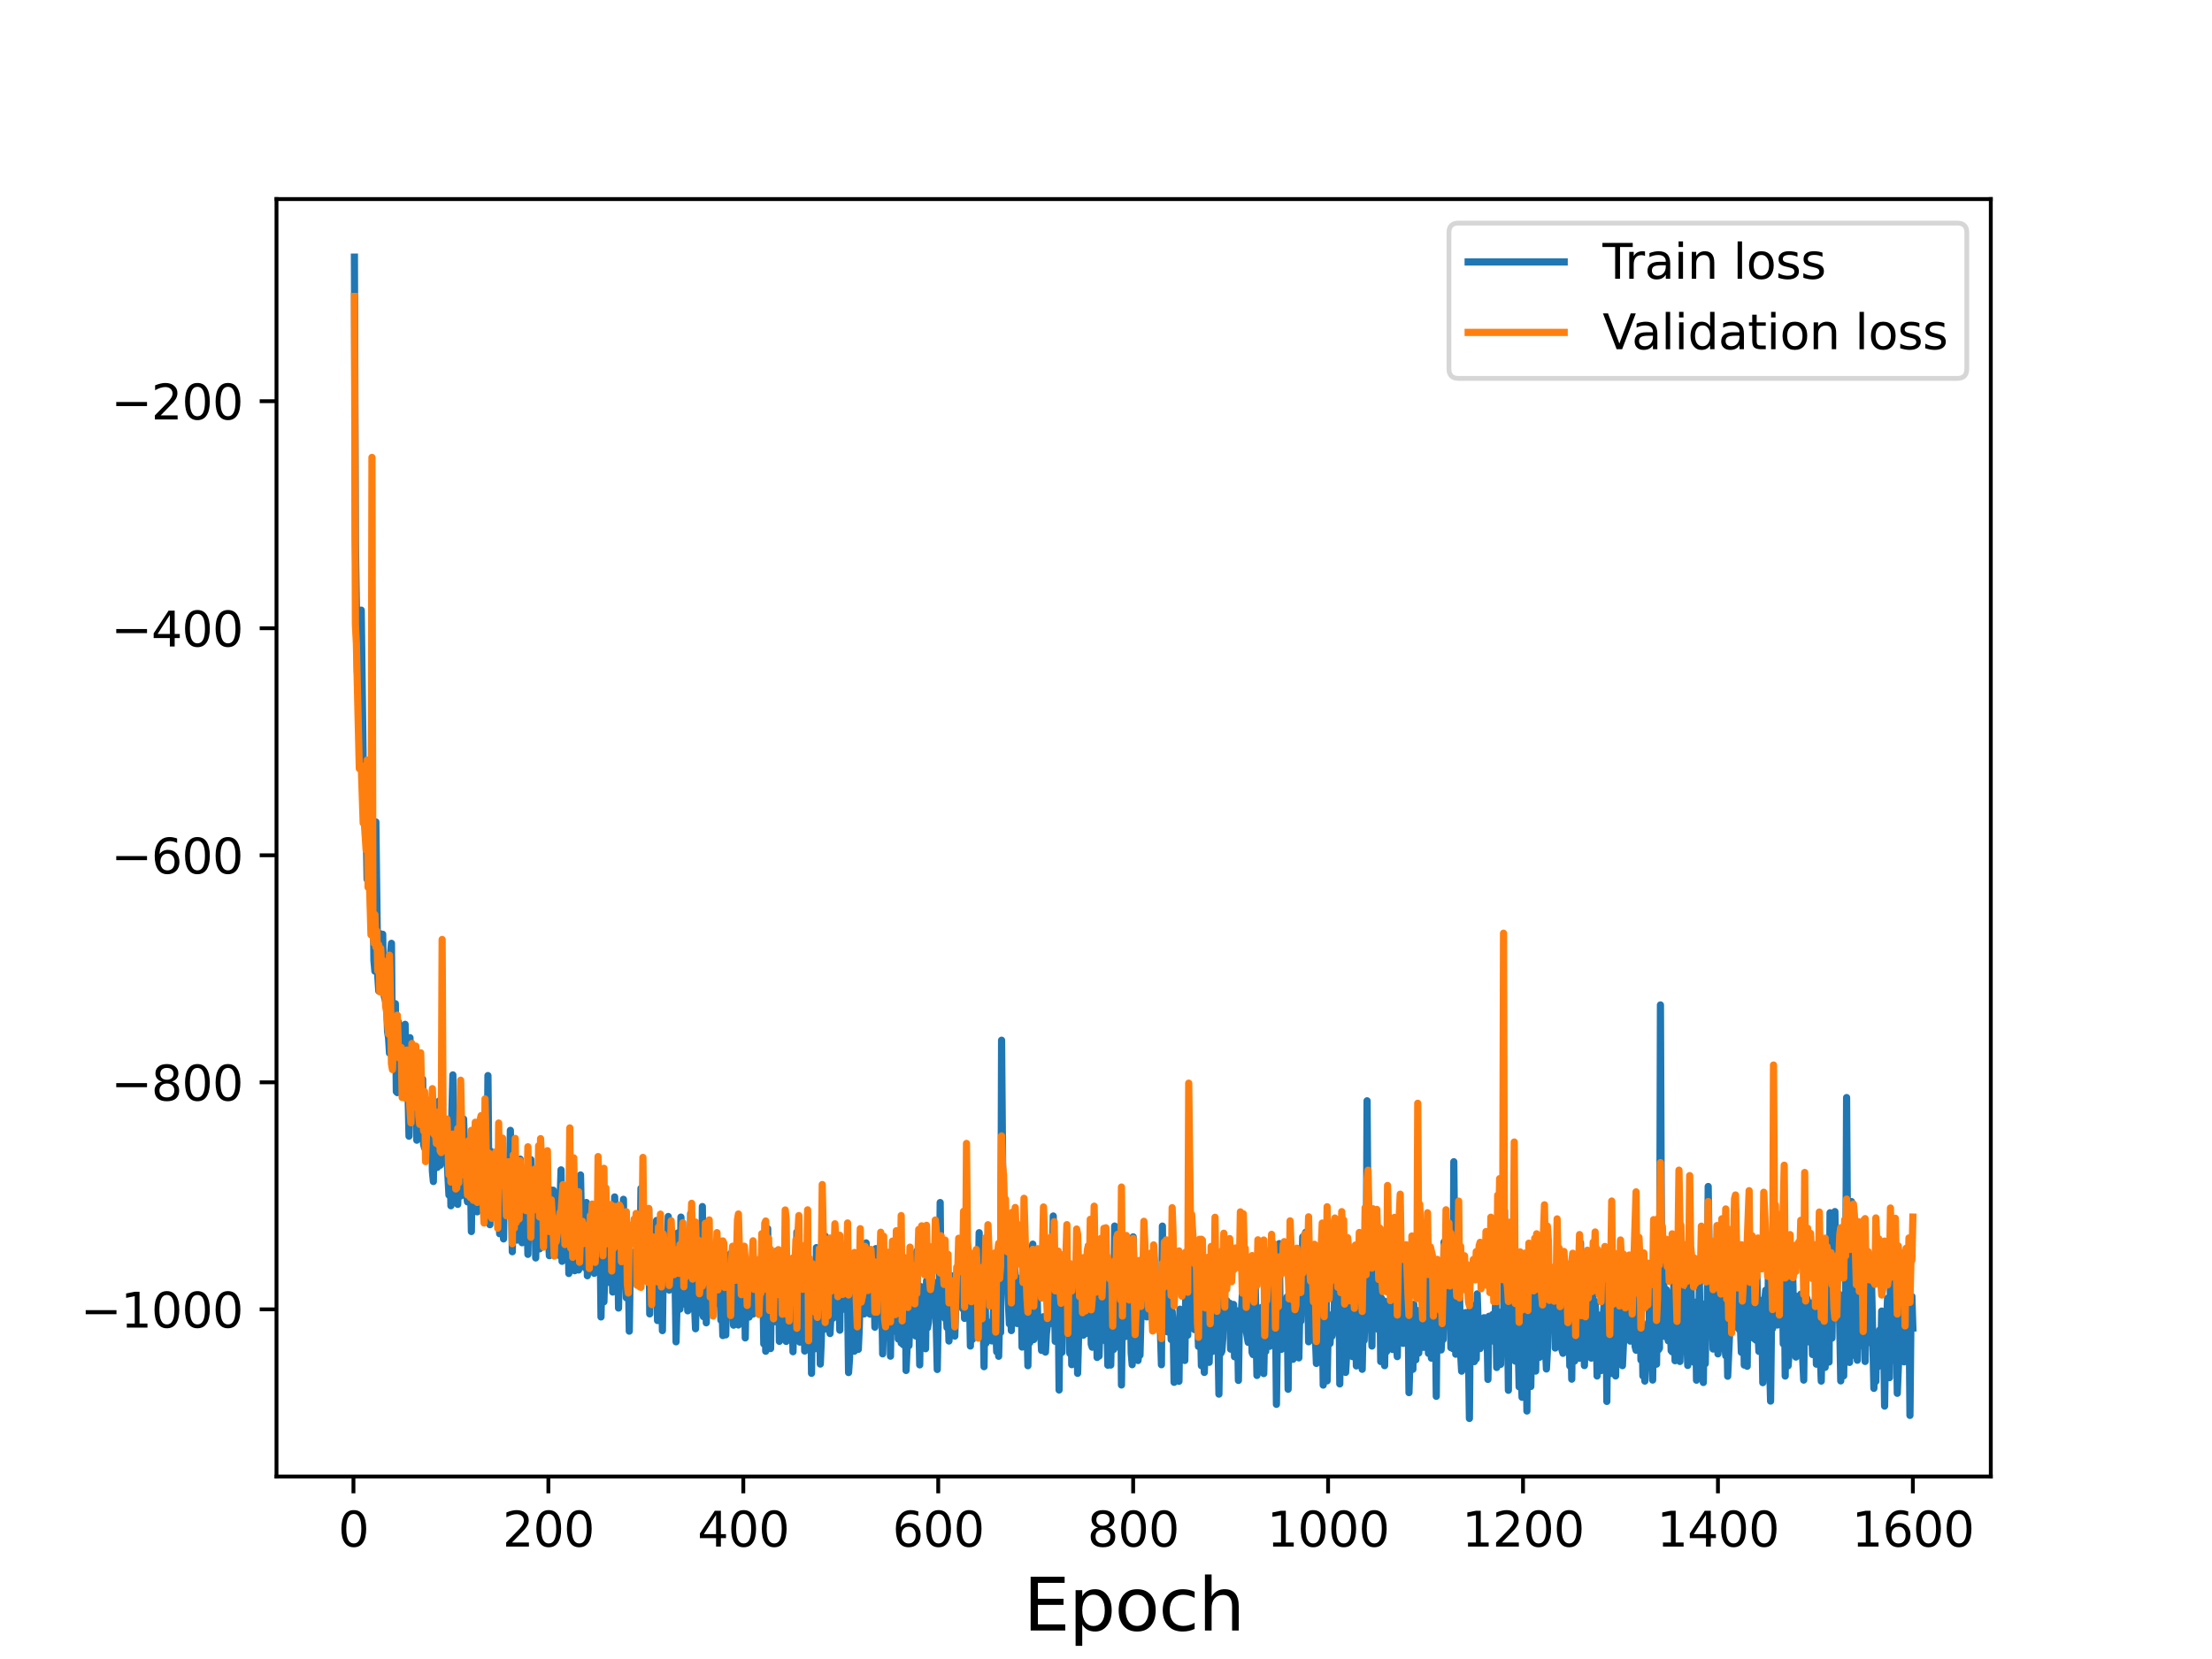 <?xml version="1.0" encoding="utf-8" standalone="no"?>
<!DOCTYPE svg PUBLIC "-//W3C//DTD SVG 1.1//EN"
  "http://www.w3.org/Graphics/SVG/1.1/DTD/svg11.dtd">
<svg height="345.6pt" version="1.1" viewBox="0 0 460.8 345.6" width="460.8pt" xmlns="http://www.w3.org/2000/svg" xmlns:xlink="http://www.w3.org/1999/xlink">
 <defs>
  <style type="text/css">*{stroke-linecap:butt;stroke-linejoin:round;}</style>
 </defs>
 <g id="figure_1">
  <g id="patch_1">
   <path d="M 0 345.6 
L 460.8 345.6 
L 460.8 0 
L 0 0 
z
" style="fill:#ffffff;"/>
  </g>
  <g id="axes_1">
   <g id="patch_2">
    <path d="M 57.6 307.584 
L 414.72 307.584 
L 414.72 41.472 
L 57.6 41.472 
z
" style="fill:#ffffff;"/>
   </g>
   <g id="matplotlib.axis_1">
    <g id="xtick_1">
     <g id="line2d_1">
      <defs>
       <path d="M 0 0 
L 0 3.5 
" id="mdee4817a3e" style="stroke:#000000;stroke-width:0.8;"/>
      </defs>
      <g>
       <use style="stroke:#000000;stroke-width:0.8;" x="73.63" xlink:href="#mdee4817a3e" y="307.584"/>
      </g>
     </g>
     <g id="text_1">
      <!-- 0 -->
      <g transform="translate(70.448 322.182)scale(0.1 -0.1)">
       <defs>
        <path d="M 2034 4250 
Q 1547 4250 1301 3770 
Q 1056 3291 1056 2328 
Q 1056 1369 1301 889 
Q 1547 409 2034 409 
Q 2525 409 2770 889 
Q 3016 1369 3016 2328 
Q 3016 3291 2770 3770 
Q 2525 4250 2034 4250 
z
M 2034 4750 
Q 2819 4750 3233 4129 
Q 3647 3509 3647 2328 
Q 3647 1150 3233 529 
Q 2819 -91 2034 -91 
Q 1250 -91 836 529 
Q 422 1150 422 2328 
Q 422 3509 836 4129 
Q 1250 4750 2034 4750 
z
" id="DejaVuSans-30" transform="scale(0.016)"/>
       </defs>
       <use xlink:href="#DejaVuSans-30"/>
      </g>
     </g>
    </g>
    <g id="xtick_2">
     <g id="line2d_2">
      <g>
       <use style="stroke:#000000;stroke-width:0.8;" x="114.237" xlink:href="#mdee4817a3e" y="307.584"/>
      </g>
     </g>
     <g id="text_2">
      <!-- 200 -->
      <g transform="translate(104.693 322.182)scale(0.1 -0.1)">
       <defs>
        <path d="M 1228 531 
L 3431 531 
L 3431 0 
L 469 0 
L 469 531 
Q 828 903 1448 1529 
Q 2069 2156 2228 2338 
Q 2531 2678 2651 2914 
Q 2772 3150 2772 3378 
Q 2772 3750 2511 3984 
Q 2250 4219 1831 4219 
Q 1534 4219 1204 4116 
Q 875 4013 500 3803 
L 500 4441 
Q 881 4594 1212 4672 
Q 1544 4750 1819 4750 
Q 2544 4750 2975 4387 
Q 3406 4025 3406 3419 
Q 3406 3131 3298 2873 
Q 3191 2616 2906 2266 
Q 2828 2175 2409 1742 
Q 1991 1309 1228 531 
z
" id="DejaVuSans-32" transform="scale(0.016)"/>
       </defs>
       <use xlink:href="#DejaVuSans-32"/>
       <use x="63.623" xlink:href="#DejaVuSans-30"/>
       <use x="127.246" xlink:href="#DejaVuSans-30"/>
      </g>
     </g>
    </g>
    <g id="xtick_3">
     <g id="line2d_3">
      <g>
       <use style="stroke:#000000;stroke-width:0.8;" x="154.844" xlink:href="#mdee4817a3e" y="307.584"/>
      </g>
     </g>
     <g id="text_3">
      <!-- 400 -->
      <g transform="translate(145.3 322.182)scale(0.1 -0.1)">
       <defs>
        <path d="M 2419 4116 
L 825 1625 
L 2419 1625 
L 2419 4116 
z
M 2253 4666 
L 3047 4666 
L 3047 1625 
L 3713 1625 
L 3713 1100 
L 3047 1100 
L 3047 0 
L 2419 0 
L 2419 1100 
L 313 1100 
L 313 1709 
L 2253 4666 
z
" id="DejaVuSans-34" transform="scale(0.016)"/>
       </defs>
       <use xlink:href="#DejaVuSans-34"/>
       <use x="63.623" xlink:href="#DejaVuSans-30"/>
       <use x="127.246" xlink:href="#DejaVuSans-30"/>
      </g>
     </g>
    </g>
    <g id="xtick_4">
     <g id="line2d_4">
      <g>
       <use style="stroke:#000000;stroke-width:0.8;" x="195.451" xlink:href="#mdee4817a3e" y="307.584"/>
      </g>
     </g>
     <g id="text_4">
      <!-- 600 -->
      <g transform="translate(185.908 322.182)scale(0.1 -0.1)">
       <defs>
        <path d="M 2113 2584 
Q 1688 2584 1439 2293 
Q 1191 2003 1191 1497 
Q 1191 994 1439 701 
Q 1688 409 2113 409 
Q 2538 409 2786 701 
Q 3034 994 3034 1497 
Q 3034 2003 2786 2293 
Q 2538 2584 2113 2584 
z
M 3366 4563 
L 3366 3988 
Q 3128 4100 2886 4159 
Q 2644 4219 2406 4219 
Q 1781 4219 1451 3797 
Q 1122 3375 1075 2522 
Q 1259 2794 1537 2939 
Q 1816 3084 2150 3084 
Q 2853 3084 3261 2657 
Q 3669 2231 3669 1497 
Q 3669 778 3244 343 
Q 2819 -91 2113 -91 
Q 1303 -91 875 529 
Q 447 1150 447 2328 
Q 447 3434 972 4092 
Q 1497 4750 2381 4750 
Q 2619 4750 2861 4703 
Q 3103 4656 3366 4563 
z
" id="DejaVuSans-36" transform="scale(0.016)"/>
       </defs>
       <use xlink:href="#DejaVuSans-36"/>
       <use x="63.623" xlink:href="#DejaVuSans-30"/>
       <use x="127.246" xlink:href="#DejaVuSans-30"/>
      </g>
     </g>
    </g>
    <g id="xtick_5">
     <g id="line2d_5">
      <g>
       <use style="stroke:#000000;stroke-width:0.8;" x="236.058" xlink:href="#mdee4817a3e" y="307.584"/>
      </g>
     </g>
     <g id="text_5">
      <!-- 800 -->
      <g transform="translate(226.515 322.182)scale(0.1 -0.1)">
       <defs>
        <path d="M 2034 2216 
Q 1584 2216 1326 1975 
Q 1069 1734 1069 1313 
Q 1069 891 1326 650 
Q 1584 409 2034 409 
Q 2484 409 2743 651 
Q 3003 894 3003 1313 
Q 3003 1734 2745 1975 
Q 2488 2216 2034 2216 
z
M 1403 2484 
Q 997 2584 770 2862 
Q 544 3141 544 3541 
Q 544 4100 942 4425 
Q 1341 4750 2034 4750 
Q 2731 4750 3128 4425 
Q 3525 4100 3525 3541 
Q 3525 3141 3298 2862 
Q 3072 2584 2669 2484 
Q 3125 2378 3379 2068 
Q 3634 1759 3634 1313 
Q 3634 634 3220 271 
Q 2806 -91 2034 -91 
Q 1263 -91 848 271 
Q 434 634 434 1313 
Q 434 1759 690 2068 
Q 947 2378 1403 2484 
z
M 1172 3481 
Q 1172 3119 1398 2916 
Q 1625 2713 2034 2713 
Q 2441 2713 2670 2916 
Q 2900 3119 2900 3481 
Q 2900 3844 2670 4047 
Q 2441 4250 2034 4250 
Q 1625 4250 1398 4047 
Q 1172 3844 1172 3481 
z
" id="DejaVuSans-38" transform="scale(0.016)"/>
       </defs>
       <use xlink:href="#DejaVuSans-38"/>
       <use x="63.623" xlink:href="#DejaVuSans-30"/>
       <use x="127.246" xlink:href="#DejaVuSans-30"/>
      </g>
     </g>
    </g>
    <g id="xtick_6">
     <g id="line2d_6">
      <g>
       <use style="stroke:#000000;stroke-width:0.8;" x="276.666" xlink:href="#mdee4817a3e" y="307.584"/>
      </g>
     </g>
     <g id="text_6">
      <!-- 1000 -->
      <g transform="translate(263.941 322.182)scale(0.1 -0.1)">
       <defs>
        <path d="M 794 531 
L 1825 531 
L 1825 4091 
L 703 3866 
L 703 4441 
L 1819 4666 
L 2450 4666 
L 2450 531 
L 3481 531 
L 3481 0 
L 794 0 
L 794 531 
z
" id="DejaVuSans-31" transform="scale(0.016)"/>
       </defs>
       <use xlink:href="#DejaVuSans-31"/>
       <use x="63.623" xlink:href="#DejaVuSans-30"/>
       <use x="127.246" xlink:href="#DejaVuSans-30"/>
       <use x="190.869" xlink:href="#DejaVuSans-30"/>
      </g>
     </g>
    </g>
    <g id="xtick_7">
     <g id="line2d_7">
      <g>
       <use style="stroke:#000000;stroke-width:0.8;" x="317.273" xlink:href="#mdee4817a3e" y="307.584"/>
      </g>
     </g>
     <g id="text_7">
      <!-- 1200 -->
      <g transform="translate(304.548 322.182)scale(0.1 -0.1)">
       <use xlink:href="#DejaVuSans-31"/>
       <use x="63.623" xlink:href="#DejaVuSans-32"/>
       <use x="127.246" xlink:href="#DejaVuSans-30"/>
       <use x="190.869" xlink:href="#DejaVuSans-30"/>
      </g>
     </g>
    </g>
    <g id="xtick_8">
     <g id="line2d_8">
      <g>
       <use style="stroke:#000000;stroke-width:0.8;" x="357.88" xlink:href="#mdee4817a3e" y="307.584"/>
      </g>
     </g>
     <g id="text_8">
      <!-- 1400 -->
      <g transform="translate(345.155 322.182)scale(0.1 -0.1)">
       <use xlink:href="#DejaVuSans-31"/>
       <use x="63.623" xlink:href="#DejaVuSans-34"/>
       <use x="127.246" xlink:href="#DejaVuSans-30"/>
       <use x="190.869" xlink:href="#DejaVuSans-30"/>
      </g>
     </g>
    </g>
    <g id="xtick_9">
     <g id="line2d_9">
      <g>
       <use style="stroke:#000000;stroke-width:0.8;" x="398.487" xlink:href="#mdee4817a3e" y="307.584"/>
      </g>
     </g>
     <g id="text_9">
      <!-- 1600 -->
      <g transform="translate(385.762 322.182)scale(0.1 -0.1)">
       <use xlink:href="#DejaVuSans-31"/>
       <use x="63.623" xlink:href="#DejaVuSans-36"/>
       <use x="127.246" xlink:href="#DejaVuSans-30"/>
       <use x="190.869" xlink:href="#DejaVuSans-30"/>
      </g>
     </g>
    </g>
    <g id="text_10">
     <!-- Epoch -->
     <g transform="translate(213.194 339.66)scale(0.15 -0.15)">
      <defs>
       <path d="M 628 4666 
L 3578 4666 
L 3578 4134 
L 1259 4134 
L 1259 2753 
L 3481 2753 
L 3481 2222 
L 1259 2222 
L 1259 531 
L 3634 531 
L 3634 0 
L 628 0 
L 628 4666 
z
" id="DejaVuSans-45" transform="scale(0.016)"/>
       <path d="M 1159 525 
L 1159 -1331 
L 581 -1331 
L 581 3500 
L 1159 3500 
L 1159 2969 
Q 1341 3281 1617 3432 
Q 1894 3584 2278 3584 
Q 2916 3584 3314 3078 
Q 3713 2572 3713 1747 
Q 3713 922 3314 415 
Q 2916 -91 2278 -91 
Q 1894 -91 1617 61 
Q 1341 213 1159 525 
z
M 3116 1747 
Q 3116 2381 2855 2742 
Q 2594 3103 2138 3103 
Q 1681 3103 1420 2742 
Q 1159 2381 1159 1747 
Q 1159 1113 1420 752 
Q 1681 391 2138 391 
Q 2594 391 2855 752 
Q 3116 1113 3116 1747 
z
" id="DejaVuSans-70" transform="scale(0.016)"/>
       <path d="M 1959 3097 
Q 1497 3097 1228 2736 
Q 959 2375 959 1747 
Q 959 1119 1226 758 
Q 1494 397 1959 397 
Q 2419 397 2687 759 
Q 2956 1122 2956 1747 
Q 2956 2369 2687 2733 
Q 2419 3097 1959 3097 
z
M 1959 3584 
Q 2709 3584 3137 3096 
Q 3566 2609 3566 1747 
Q 3566 888 3137 398 
Q 2709 -91 1959 -91 
Q 1206 -91 779 398 
Q 353 888 353 1747 
Q 353 2609 779 3096 
Q 1206 3584 1959 3584 
z
" id="DejaVuSans-6f" transform="scale(0.016)"/>
       <path d="M 3122 3366 
L 3122 2828 
Q 2878 2963 2633 3030 
Q 2388 3097 2138 3097 
Q 1578 3097 1268 2742 
Q 959 2388 959 1747 
Q 959 1106 1268 751 
Q 1578 397 2138 397 
Q 2388 397 2633 464 
Q 2878 531 3122 666 
L 3122 134 
Q 2881 22 2623 -34 
Q 2366 -91 2075 -91 
Q 1284 -91 818 406 
Q 353 903 353 1747 
Q 353 2603 823 3093 
Q 1294 3584 2113 3584 
Q 2378 3584 2631 3529 
Q 2884 3475 3122 3366 
z
" id="DejaVuSans-63" transform="scale(0.016)"/>
       <path d="M 3513 2113 
L 3513 0 
L 2938 0 
L 2938 2094 
Q 2938 2591 2744 2837 
Q 2550 3084 2163 3084 
Q 1697 3084 1428 2787 
Q 1159 2491 1159 1978 
L 1159 0 
L 581 0 
L 581 4863 
L 1159 4863 
L 1159 2956 
Q 1366 3272 1645 3428 
Q 1925 3584 2291 3584 
Q 2894 3584 3203 3211 
Q 3513 2838 3513 2113 
z
" id="DejaVuSans-68" transform="scale(0.016)"/>
      </defs>
      <use xlink:href="#DejaVuSans-45"/>
      <use x="63.184" xlink:href="#DejaVuSans-70"/>
      <use x="126.66" xlink:href="#DejaVuSans-6f"/>
      <use x="187.842" xlink:href="#DejaVuSans-63"/>
      <use x="242.822" xlink:href="#DejaVuSans-68"/>
     </g>
    </g>
   </g>
   <g id="matplotlib.axis_2">
    <g id="ytick_1">
     <g id="line2d_10">
      <defs>
       <path d="M 0 0 
L -3.5 0 
" id="mb6dff80928" style="stroke:#000000;stroke-width:0.8;"/>
      </defs>
      <g>
       <use style="stroke:#000000;stroke-width:0.8;" x="57.6" xlink:href="#mb6dff80928" y="272.763"/>
      </g>
     </g>
     <g id="text_11">
      <!-- −1000 -->
      <g transform="translate(16.77 276.562)scale(0.1 -0.1)">
       <defs>
        <path d="M 678 2272 
L 4684 2272 
L 4684 1741 
L 678 1741 
L 678 2272 
z
" id="DejaVuSans-2212" transform="scale(0.016)"/>
       </defs>
       <use xlink:href="#DejaVuSans-2212"/>
       <use x="83.789" xlink:href="#DejaVuSans-31"/>
       <use x="147.412" xlink:href="#DejaVuSans-30"/>
       <use x="211.035" xlink:href="#DejaVuSans-30"/>
       <use x="274.658" xlink:href="#DejaVuSans-30"/>
      </g>
     </g>
    </g>
    <g id="ytick_2">
     <g id="line2d_11">
      <g>
       <use style="stroke:#000000;stroke-width:0.8;" x="57.6" xlink:href="#mb6dff80928" y="225.467"/>
      </g>
     </g>
     <g id="text_12">
      <!-- −800 -->
      <g transform="translate(23.133 229.266)scale(0.1 -0.1)">
       <use xlink:href="#DejaVuSans-2212"/>
       <use x="83.789" xlink:href="#DejaVuSans-38"/>
       <use x="147.412" xlink:href="#DejaVuSans-30"/>
       <use x="211.035" xlink:href="#DejaVuSans-30"/>
      </g>
     </g>
    </g>
    <g id="ytick_3">
     <g id="line2d_12">
      <g>
       <use style="stroke:#000000;stroke-width:0.8;" x="57.6" xlink:href="#mb6dff80928" y="178.171"/>
      </g>
     </g>
     <g id="text_13">
      <!-- −600 -->
      <g transform="translate(23.133 181.971)scale(0.1 -0.1)">
       <use xlink:href="#DejaVuSans-2212"/>
       <use x="83.789" xlink:href="#DejaVuSans-36"/>
       <use x="147.412" xlink:href="#DejaVuSans-30"/>
       <use x="211.035" xlink:href="#DejaVuSans-30"/>
      </g>
     </g>
    </g>
    <g id="ytick_4">
     <g id="line2d_13">
      <g>
       <use style="stroke:#000000;stroke-width:0.8;" x="57.6" xlink:href="#mb6dff80928" y="130.876"/>
      </g>
     </g>
     <g id="text_14">
      <!-- −400 -->
      <g transform="translate(23.133 134.675)scale(0.1 -0.1)">
       <use xlink:href="#DejaVuSans-2212"/>
       <use x="83.789" xlink:href="#DejaVuSans-34"/>
       <use x="147.412" xlink:href="#DejaVuSans-30"/>
       <use x="211.035" xlink:href="#DejaVuSans-30"/>
      </g>
     </g>
    </g>
    <g id="ytick_5">
     <g id="line2d_14">
      <g>
       <use style="stroke:#000000;stroke-width:0.8;" x="57.6" xlink:href="#mb6dff80928" y="83.58"/>
      </g>
     </g>
     <g id="text_15">
      <!-- −200 -->
      <g transform="translate(23.133 87.379)scale(0.1 -0.1)">
       <use xlink:href="#DejaVuSans-2212"/>
       <use x="83.789" xlink:href="#DejaVuSans-32"/>
       <use x="147.412" xlink:href="#DejaVuSans-30"/>
       <use x="211.035" xlink:href="#DejaVuSans-30"/>
      </g>
     </g>
    </g>
   </g>
   <g id="line2d_15">
    <path clip-path="url(#pc695bdc1a5)" d="M 73.833 53.568 
L 74.036 112.604 
L 74.442 140.024 
L 74.645 141.91 
L 74.848 145.177 
L 75.051 155.459 
L 75.254 127.102 
L 75.66 158.978 
L 75.863 161.994 
L 76.269 171.769 
L 76.472 183.175 
L 76.675 180.71 
L 76.878 174.903 
L 77.081 180.007 
L 77.284 192.052 
L 77.487 185.466 
L 77.69 183.259 
L 77.893 200.067 
L 78.096 202.318 
L 78.3 171.217 
L 78.706 203.471 
L 78.909 206.451 
L 79.112 194.459 
L 79.315 199.43 
L 79.518 200.137 
L 79.721 194.619 
L 79.924 207.068 
L 80.33 208.588 
L 80.533 208.703 
L 80.736 214.894 
L 80.939 216.143 
L 81.142 219.392 
L 81.345 198.792 
L 81.548 196.509 
L 81.751 220.537 
L 81.954 215.271 
L 82.157 217.948 
L 82.36 209.084 
L 82.563 227.401 
L 82.766 227.612 
L 82.969 212.845 
L 83.172 219.75 
L 83.375 218.608 
L 83.578 224.702 
L 83.781 216.208 
L 83.985 217.207 
L 84.188 226.49 
L 84.391 213.381 
L 84.594 225.665 
L 84.797 224.754 
L 85 227.581 
L 85.203 236.691 
L 85.406 216.17 
L 85.609 228.74 
L 85.812 224.375 
L 86.015 229.676 
L 86.218 230.342 
L 86.421 223.394 
L 86.624 227.089 
L 86.827 237.526 
L 87.03 230.266 
L 87.233 235.229 
L 87.436 225.113 
L 87.842 231.456 
L 88.045 224.793 
L 88.248 238.433 
L 88.451 239.15 
L 88.654 234.832 
L 88.857 237.838 
L 89.06 229.262 
L 89.263 237.958 
L 89.466 238.357 
L 89.67 236.692 
L 89.873 230.822 
L 90.076 243.991 
L 90.279 246.135 
L 90.482 231.299 
L 90.888 237.762 
L 91.091 243.201 
L 91.294 240.04 
L 91.497 229.342 
L 91.7 242.747 
L 91.903 233.125 
L 92.106 232.342 
L 92.309 239.752 
L 92.715 241.239 
L 92.918 236.618 
L 93.324 245.213 
L 93.527 248.958 
L 93.73 239.318 
L 93.933 251.187 
L 94.136 231.549 
L 94.339 223.919 
L 94.542 243.71 
L 94.745 244.485 
L 94.948 234.101 
L 95.152 233.316 
L 95.355 250.899 
L 95.558 243.652 
L 95.761 231.833 
L 95.964 249.153 
L 96.167 242.752 
L 96.37 241.268 
L 96.573 233.098 
L 97.182 249.002 
L 97.385 250.377 
L 97.791 239.839 
L 97.994 243.432 
L 98.197 256.552 
L 98.4 241.382 
L 98.603 252.132 
L 98.806 239.783 
L 99.009 247.863 
L 99.212 242.074 
L 99.415 252.453 
L 99.618 246.244 
L 99.821 250.973 
L 100.024 235.01 
L 100.227 240.823 
L 100.633 246.06 
L 100.837 242.227 
L 101.04 246.437 
L 101.243 237.392 
L 101.446 247.055 
L 101.649 224.062 
L 101.852 247.762 
L 102.055 255.13 
L 102.258 239.84 
L 102.461 250.74 
L 102.664 248.274 
L 102.867 250.422 
L 103.07 242.276 
L 103.273 249.318 
L 103.476 248.429 
L 103.679 250.01 
L 103.882 243.153 
L 104.085 257.009 
L 104.288 251.927 
L 104.491 251.23 
L 104.694 242.859 
L 104.897 258.09 
L 105.1 244.285 
L 105.303 244.927 
L 105.506 246.067 
L 105.709 252.789 
L 105.912 251.276 
L 106.115 246.093 
L 106.318 235.473 
L 106.725 260.763 
L 106.928 250.496 
L 107.131 247.234 
L 107.334 253.927 
L 107.537 254.888 
L 107.74 258.336 
L 107.943 253.012 
L 108.146 252.695 
L 108.349 241.457 
L 108.552 254.457 
L 108.755 258.889 
L 108.958 249.763 
L 109.161 249.096 
L 109.567 256.825 
L 109.77 252.451 
L 109.973 261.309 
L 110.176 250.172 
L 110.379 253.568 
L 110.582 241.555 
L 110.785 250.698 
L 110.988 245.204 
L 111.191 254.557 
L 111.394 246.351 
L 111.597 262.053 
L 111.8 251.307 
L 112.003 252.552 
L 112.207 250.411 
L 112.41 260.16 
L 112.613 253.051 
L 112.816 258.576 
L 113.019 249.691 
L 113.222 255.821 
L 113.425 250.598 
L 113.628 257.908 
L 113.831 241.264 
L 114.034 246.626 
L 114.237 257.54 
L 114.44 261.582 
L 114.643 257.366 
L 114.846 247.9 
L 115.049 251.315 
L 115.252 247.947 
L 115.658 259.741 
L 115.861 255.895 
L 116.064 257.16 
L 116.267 261.469 
L 116.47 256.895 
L 116.876 243.704 
L 117.079 262.757 
L 117.282 255.584 
L 117.485 259.144 
L 117.892 252.783 
L 118.095 252.3 
L 118.298 251.268 
L 118.501 265.294 
L 118.704 252.531 
L 118.907 260.927 
L 119.11 254.946 
L 119.313 260.532 
L 119.719 264.721 
L 119.922 264.502 
L 120.125 264.49 
L 120.328 259.576 
L 120.531 264.569 
L 120.937 244.764 
L 121.14 255.127 
L 121.546 260.71 
L 121.749 256.182 
L 121.952 264.17 
L 122.155 250.503 
L 122.358 265.764 
L 122.561 261.581 
L 122.764 262.629 
L 122.967 254.09 
L 123.17 260.952 
L 123.374 259.387 
L 123.78 265.261 
L 123.983 260.067 
L 124.186 259.875 
L 124.795 249.086 
L 124.998 256.629 
L 125.201 274.345 
L 125.607 254.149 
L 125.81 271.19 
L 126.216 257.427 
L 126.419 263.508 
L 126.622 262.332 
L 127.028 267.188 
L 127.434 259.279 
L 127.637 269.155 
L 127.84 268.413 
L 128.043 249.342 
L 128.449 259.776 
L 128.652 258.23 
L 128.855 272.495 
L 129.059 260.251 
L 129.262 263.647 
L 129.465 263.279 
L 129.668 260.387 
L 129.871 249.838 
L 130.074 264.157 
L 130.277 263.063 
L 130.48 270.359 
L 130.683 264.179 
L 130.886 263.386 
L 131.089 277.307 
L 131.292 264.288 
L 131.495 260.838 
L 131.901 266.938 
L 132.104 261.506 
L 132.307 266 
L 132.51 265.119 
L 132.713 258.052 
L 132.916 256.345 
L 133.119 262.451 
L 133.322 264.96 
L 133.525 247.559 
L 133.728 262.279 
L 133.931 260.073 
L 134.134 259.876 
L 134.337 261.895 
L 134.54 261.456 
L 134.744 259.296 
L 134.947 265.054 
L 135.15 251.923 
L 135.353 273.711 
L 135.556 260.862 
L 135.759 258.43 
L 135.962 267.078 
L 136.165 270.233 
L 136.368 269.387 
L 136.571 263.709 
L 136.774 254.242 
L 136.977 275.091 
L 137.18 265.88 
L 137.383 262.072 
L 137.789 266.754 
L 137.992 277.197 
L 138.195 262.649 
L 138.398 263.609 
L 138.601 267.48 
L 138.804 265.263 
L 139.007 260.939 
L 139.21 253.416 
L 139.413 268.76 
L 139.819 258.733 
L 140.022 264.559 
L 140.225 256.874 
L 140.429 266.048 
L 140.632 266.632 
L 140.835 279.53 
L 141.038 271.808 
L 141.241 256.819 
L 141.444 258.145 
L 141.647 272.718 
L 141.85 253.543 
L 142.053 263.136 
L 142.256 256.455 
L 142.459 265.29 
L 142.662 265.863 
L 142.865 271.786 
L 143.068 266.728 
L 143.271 273.074 
L 143.677 267.129 
L 143.88 252.826 
L 144.083 264.35 
L 144.286 262.705 
L 144.895 276.802 
L 145.098 264.979 
L 145.301 270.514 
L 145.504 269.86 
L 145.707 263.546 
L 145.911 273.475 
L 146.114 271.216 
L 146.317 251.347 
L 146.52 274.274 
L 146.723 255.057 
L 146.926 256.075 
L 147.129 275.566 
L 147.332 268.605 
L 147.535 257.512 
L 147.738 265.15 
L 147.941 260.088 
L 148.144 266.162 
L 148.347 268.382 
L 148.55 264.411 
L 148.753 269.06 
L 148.956 266.215 
L 149.362 271.513 
L 149.565 260.514 
L 149.768 267.639 
L 149.971 268.478 
L 150.174 275.015 
L 150.377 271.382 
L 150.58 278.225 
L 150.783 267.376 
L 151.189 278.084 
L 151.392 267.628 
L 151.596 271.415 
L 151.799 267.615 
L 152.002 272.752 
L 152.205 261.121 
L 152.814 276.063 
L 153.017 264.488 
L 153.22 267.311 
L 153.423 265.804 
L 153.829 276.025 
L 154.032 267.202 
L 154.235 268.995 
L 154.438 261.607 
L 154.641 267.35 
L 154.844 260.831 
L 155.047 262.482 
L 155.25 278.712 
L 155.453 266.447 
L 155.656 269.736 
L 155.859 262.884 
L 156.062 274.375 
L 156.265 265.767 
L 156.468 267.435 
L 156.874 273.747 
L 157.077 264.313 
L 157.281 266.394 
L 157.484 272.385 
L 157.687 263.612 
L 157.89 272.235 
L 158.093 264.214 
L 158.499 268.792 
L 158.702 261.018 
L 158.905 266.774 
L 159.108 279.956 
L 159.311 257.676 
L 159.514 281.49 
L 159.92 255.937 
L 160.123 271.512 
L 160.326 267.519 
L 160.529 280.938 
L 160.732 264.845 
L 160.935 266.778 
L 161.138 273.467 
L 161.341 275.356 
L 161.747 260.622 
L 161.95 274.526 
L 162.153 262.419 
L 162.356 279.429 
L 162.559 273.272 
L 162.762 270.891 
L 162.966 270.623 
L 163.169 266.82 
L 163.372 267.969 
L 163.778 279.448 
L 163.981 273.021 
L 164.184 278.79 
L 164.387 263.832 
L 164.59 272.023 
L 164.793 273.137 
L 164.996 272.321 
L 165.199 281.593 
L 165.402 270.781 
L 165.605 269.248 
L 165.808 271.173 
L 166.011 256.646 
L 166.214 276.944 
L 166.417 257.926 
L 166.62 279.589 
L 166.823 267.037 
L 167.026 261.883 
L 167.229 267.111 
L 167.432 261.011 
L 167.635 281.452 
L 167.838 261.375 
L 168.041 272.811 
L 168.244 264.689 
L 168.447 265.859 
L 168.651 265.769 
L 168.854 266.972 
L 169.057 286.091 
L 169.26 266.783 
L 169.463 280.651 
L 169.666 269.72 
L 169.869 280.957 
L 170.072 259.902 
L 170.275 275.305 
L 170.478 263.334 
L 170.681 267.738 
L 170.884 284.164 
L 171.087 279.284 
L 171.29 268.204 
L 171.493 266.193 
L 171.696 276.939 
L 171.899 257.504 
L 172.102 276.623 
L 172.305 270.921 
L 172.508 274.813 
L 172.711 272.483 
L 172.914 277.803 
L 173.117 273.381 
L 173.523 274.604 
L 173.726 263.057 
L 174.133 273.612 
L 174.336 266.81 
L 174.539 263.986 
L 174.742 268.985 
L 174.945 277.107 
L 175.148 259.253 
L 175.351 269.591 
L 175.554 263.294 
L 175.96 272.745 
L 176.163 268.391 
L 176.366 271.421 
L 176.569 270.606 
L 176.772 285.933 
L 176.975 282.99 
L 177.178 274.834 
L 177.381 277.774 
L 177.584 266.065 
L 177.787 269.107 
L 177.99 281.474 
L 178.193 272.773 
L 178.396 276.597 
L 178.599 269.717 
L 178.802 281.099 
L 179.005 276.602 
L 179.208 268.789 
L 179.411 269.794 
L 179.614 262.917 
L 179.818 272 
L 180.021 273.719 
L 180.427 258.919 
L 180.63 265.128 
L 181.036 267.686 
L 181.239 273.762 
L 181.645 263.707 
L 181.848 268.95 
L 182.051 266.219 
L 182.254 276.478 
L 182.457 260.104 
L 182.66 274.162 
L 182.863 271.703 
L 183.066 267.252 
L 183.269 268.181 
L 183.472 265.272 
L 183.675 269.385 
L 183.878 282.037 
L 184.284 267.659 
L 184.487 272.474 
L 184.69 270.088 
L 184.893 270.955 
L 185.096 265.423 
L 185.299 265.482 
L 185.503 282.521 
L 185.706 268.088 
L 185.909 263.511 
L 186.112 262.334 
L 186.315 267.665 
L 186.518 277.329 
L 186.721 268.087 
L 186.924 267.808 
L 187.127 278.953 
L 187.33 269.237 
L 187.533 265.975 
L 187.736 279.773 
L 187.939 277.258 
L 188.142 280.116 
L 188.548 263.152 
L 188.751 285.498 
L 188.954 280.987 
L 189.157 269.295 
L 189.36 280.32 
L 189.563 272.973 
L 189.766 273.247 
L 189.969 261.35 
L 190.172 271.581 
L 190.375 266.473 
L 190.578 277.952 
L 190.781 278.326 
L 190.984 260.637 
L 191.188 273.921 
L 191.391 273.049 
L 191.594 284.332 
L 191.797 268.015 
L 192 275.388 
L 192.203 271.316 
L 192.406 269.758 
L 192.609 273.675 
L 192.812 280.97 
L 193.015 266.819 
L 193.218 276.613 
L 193.421 275.449 
L 193.624 273.213 
L 193.827 264.709 
L 194.03 271.437 
L 194.233 272.774 
L 194.436 272.244 
L 194.639 268.53 
L 194.842 267.19 
L 195.248 285.289 
L 195.451 274.147 
L 195.654 272.843 
L 195.857 250.51 
L 196.06 271.811 
L 196.263 263.768 
L 196.873 274.655 
L 197.076 272.675 
L 197.279 276.559 
L 197.482 271.388 
L 197.685 279.366 
L 197.888 275.85 
L 198.294 265.789 
L 198.903 278.34 
L 199.106 271.041 
L 199.309 270.344 
L 199.512 263.929 
L 199.715 269.949 
L 200.121 261.89 
L 200.324 269.368 
L 200.527 272.625 
L 200.73 262.677 
L 200.933 274.643 
L 201.136 266.83 
L 201.339 271.552 
L 201.542 273.092 
L 201.745 269.985 
L 201.948 269.561 
L 202.151 280.404 
L 202.355 264.54 
L 202.558 279.045 
L 202.761 267.287 
L 203.167 274.552 
L 203.37 270.378 
L 203.573 273.822 
L 203.776 269.12 
L 203.979 256.794 
L 204.182 273.735 
L 204.385 275.275 
L 204.588 270.669 
L 204.791 273.353 
L 204.994 284.71 
L 205.197 268.939 
L 205.4 279.825 
L 205.603 276.648 
L 205.806 277.456 
L 206.009 277.3 
L 206.212 275.468 
L 206.415 276.929 
L 206.618 279.343 
L 206.821 276.862 
L 207.024 271.573 
L 207.227 275.25 
L 207.43 276.394 
L 207.633 281.603 
L 207.836 263.965 
L 208.04 282.541 
L 208.243 273.642 
L 208.446 277.584 
L 208.649 216.696 
L 209.055 266.106 
L 209.258 267.209 
L 209.461 252.534 
L 209.664 257.48 
L 209.867 267.315 
L 210.273 275.792 
L 210.476 270.162 
L 210.679 277.189 
L 210.882 266.293 
L 211.085 271.735 
L 211.288 263.656 
L 211.694 267.416 
L 211.897 275.715 
L 212.1 270.983 
L 212.303 273.186 
L 212.506 266.288 
L 212.709 268.357 
L 212.912 280.619 
L 213.318 277.91 
L 213.725 265.28 
L 214.131 284.509 
L 214.334 268.519 
L 214.537 279.689 
L 214.74 273.564 
L 214.943 261.233 
L 215.146 259.176 
L 215.349 279.059 
L 215.552 276.596 
L 215.755 276.982 
L 215.958 266.509 
L 216.161 274.131 
L 216.364 275.35 
L 216.567 275.223 
L 216.77 276.934 
L 216.973 281.314 
L 217.176 275.585 
L 217.379 274.287 
L 217.785 281.669 
L 217.988 277.763 
L 218.191 276.108 
L 218.394 265.981 
L 218.597 271.545 
L 218.8 269.455 
L 219.003 275.71 
L 219.41 253.316 
L 219.816 279.433 
L 220.019 278.222 
L 220.222 268.305 
L 220.425 268.952 
L 220.628 289.563 
L 220.831 269.294 
L 221.237 281.71 
L 221.44 267.45 
L 221.643 268.797 
L 221.846 276.809 
L 222.049 267.227 
L 222.252 264.179 
L 222.455 269.716 
L 222.658 266.997 
L 222.861 281.933 
L 223.064 270.842 
L 223.267 284.29 
L 223.47 274.244 
L 223.673 272.312 
L 223.876 275.479 
L 224.079 276.546 
L 224.282 260.924 
L 224.485 286.097 
L 224.688 278.616 
L 224.892 277.656 
L 225.095 266.44 
L 225.298 274.291 
L 225.704 278.138 
L 225.907 276.051 
L 226.11 277.839 
L 226.313 273.261 
L 226.516 273.29 
L 226.719 259.565 
L 226.922 271.805 
L 227.125 269.897 
L 227.328 280.032 
L 227.531 280.65 
L 227.734 263.361 
L 227.937 265.458 
L 228.14 272.658 
L 228.343 269.496 
L 228.546 282.784 
L 228.749 278.313 
L 228.952 282.504 
L 229.155 274.944 
L 229.358 262.927 
L 229.764 277.951 
L 230.17 266.787 
L 230.373 279.429 
L 230.577 274.303 
L 230.78 284.4 
L 230.983 269.387 
L 231.186 271.765 
L 231.389 284.371 
L 231.795 263.592 
L 231.998 281.119 
L 232.201 255.407 
L 232.404 279.841 
L 232.607 279.04 
L 232.81 269.786 
L 233.216 280.681 
L 233.419 263.225 
L 233.622 288.52 
L 233.825 272.158 
L 234.028 268.2 
L 234.231 278.31 
L 234.434 278.441 
L 234.637 275.402 
L 234.84 277.699 
L 235.043 276.556 
L 235.246 264.747 
L 235.449 270.639 
L 235.652 281.842 
L 235.855 284.293 
L 236.058 257.658 
L 236.668 282.652 
L 236.871 279.365 
L 237.074 283.423 
L 237.277 281.572 
L 237.48 282.304 
L 237.683 274.379 
L 238.089 272.35 
L 238.292 273.698 
L 238.698 266.237 
L 238.901 274.333 
L 239.104 268.61 
L 239.307 272.908 
L 239.51 271.441 
L 239.713 274.059 
L 239.916 271.467 
L 240.119 273.486 
L 240.322 269.708 
L 240.728 274.242 
L 240.931 274.388 
L 241.337 270.436 
L 241.54 270.586 
L 241.947 284.299 
L 242.15 255.418 
L 242.353 275.253 
L 242.556 268.048 
L 242.759 273.497 
L 242.962 269.517 
L 243.165 277.445 
L 243.571 266.816 
L 243.977 279.066 
L 244.18 273.215 
L 244.383 275.835 
L 244.586 287.964 
L 244.789 280.002 
L 245.195 281.678 
L 245.398 276.578 
L 245.601 287.751 
L 245.804 272.731 
L 246.007 282.853 
L 246.21 277.571 
L 246.413 276.481 
L 246.819 283.416 
L 247.022 268.939 
L 247.225 268.62 
L 247.428 278.16 
L 247.632 261.892 
L 247.835 256.627 
L 248.038 257.407 
L 248.241 259.039 
L 248.444 268.763 
L 248.647 267.412 
L 248.85 276.997 
L 249.053 270.181 
L 249.256 267.196 
L 249.662 280.489 
L 249.865 266.292 
L 250.271 284.499 
L 250.677 278.893 
L 250.88 285.906 
L 251.083 279.042 
L 251.286 266.258 
L 251.489 279.547 
L 251.692 267.879 
L 251.895 283.804 
L 252.301 266.517 
L 252.504 281.573 
L 252.707 267.482 
L 253.114 278.746 
L 253.52 266.821 
L 253.926 290.426 
L 254.129 273.954 
L 254.332 281.901 
L 254.535 281.5 
L 254.738 278.768 
L 254.941 269.743 
L 255.144 276.186 
L 255.347 274.278 
L 255.55 270.949 
L 255.753 272.664 
L 255.956 271.745 
L 256.159 271.471 
L 256.362 281.06 
L 256.565 279.101 
L 256.768 278.759 
L 256.971 271.736 
L 257.174 282.644 
L 257.377 272.938 
L 257.58 276.842 
L 257.783 275.673 
L 257.986 287.57 
L 258.189 274.994 
L 258.392 275.13 
L 258.595 273.445 
L 258.799 269.77 
L 259.002 272.396 
L 259.205 273.236 
L 259.408 273.571 
L 259.611 277.219 
L 260.017 279.64 
L 260.423 273.525 
L 260.626 268.106 
L 260.829 281.741 
L 261.032 282.185 
L 261.235 269.843 
L 261.438 264.82 
L 261.844 286.533 
L 262.047 276.383 
L 262.25 281.603 
L 262.453 283.846 
L 262.656 274.383 
L 262.859 272.329 
L 263.062 276.454 
L 263.265 286.144 
L 263.468 276.514 
L 263.671 281.518 
L 264.077 266.572 
L 264.484 280.467 
L 264.687 273.88 
L 264.89 273.604 
L 265.093 267.945 
L 265.296 269.489 
L 265.499 264.879 
L 265.702 272.618 
L 265.905 292.552 
L 266.108 277.338 
L 266.311 273.947 
L 266.514 259.059 
L 266.717 279.043 
L 266.92 281.103 
L 267.123 271.831 
L 267.326 271.131 
L 267.529 271.031 
L 267.935 276.755 
L 268.138 270.152 
L 268.341 289.408 
L 268.544 269.851 
L 268.747 279.672 
L 268.95 277.605 
L 269.153 267.417 
L 269.356 283.17 
L 269.559 272.253 
L 269.762 274.786 
L 269.965 263.452 
L 270.169 279.685 
L 270.372 280.274 
L 270.575 282.876 
L 270.778 272.644 
L 270.981 275.237 
L 271.387 257.658 
L 271.59 272.337 
L 271.793 273.2 
L 271.996 256.715 
L 272.199 267.97 
L 272.402 266.981 
L 272.605 279.524 
L 272.808 274.881 
L 273.011 277.938 
L 273.214 266.984 
L 273.417 276.213 
L 273.62 279.227 
L 273.823 273.209 
L 274.229 284.034 
L 274.432 282.964 
L 274.635 273.903 
L 274.838 272.659 
L 275.041 280.8 
L 275.244 279.298 
L 275.447 273.089 
L 275.651 288.544 
L 275.854 272.578 
L 276.057 275.797 
L 276.26 269.102 
L 276.463 287.666 
L 276.666 278.107 
L 276.869 273.906 
L 277.072 279.866 
L 277.275 275.957 
L 277.478 278.345 
L 277.884 276.031 
L 278.087 266.331 
L 278.29 272.127 
L 278.493 260.538 
L 278.696 270.587 
L 278.899 262.538 
L 279.102 288.297 
L 279.305 269.056 
L 279.508 278.373 
L 279.711 274.657 
L 279.914 278.568 
L 280.117 271.753 
L 280.32 285.902 
L 280.726 278.567 
L 280.929 281.908 
L 281.132 273.001 
L 281.336 271.011 
L 281.539 273.19 
L 281.742 282.61 
L 281.945 280.562 
L 282.148 270.71 
L 282.351 269.055 
L 282.554 284.546 
L 282.757 270.263 
L 282.96 280.109 
L 283.163 263.17 
L 283.569 264.987 
L 283.772 285.252 
L 283.975 275.492 
L 284.178 279.232 
L 284.381 272.086 
L 284.584 270.019 
L 284.787 229.316 
L 284.99 256.483 
L 285.193 257.187 
L 285.396 262.998 
L 285.802 280.408 
L 286.005 256.12 
L 286.208 273.513 
L 286.614 276.237 
L 286.817 273.217 
L 287.021 261.635 
L 287.224 277.061 
L 287.427 266.177 
L 287.63 283.633 
L 287.833 270.511 
L 288.036 280.36 
L 288.239 273.525 
L 288.442 284.494 
L 288.645 271.114 
L 288.848 281.558 
L 289.051 271.402 
L 289.254 271.542 
L 289.457 273.74 
L 289.66 274.248 
L 289.863 272.574 
L 290.066 281.12 
L 290.269 279.062 
L 290.472 268.839 
L 290.675 278.664 
L 290.878 280.003 
L 291.081 282.61 
L 291.284 272.09 
L 291.487 275.449 
L 291.69 258.76 
L 291.893 269.621 
L 292.096 268.97 
L 292.299 279.851 
L 292.502 278.889 
L 292.909 272.787 
L 293.112 277.514 
L 293.315 270.691 
L 293.518 290.114 
L 293.924 276.581 
L 294.33 285.26 
L 294.533 271.715 
L 294.736 280.382 
L 294.939 283.275 
L 295.142 275.293 
L 295.345 273.02 
L 295.548 281.868 
L 295.954 275.851 
L 296.157 278.226 
L 296.36 278.655 
L 296.563 280.677 
L 296.766 276.06 
L 296.969 262.394 
L 297.172 266.204 
L 297.578 281.934 
L 297.781 280.183 
L 297.984 272.515 
L 298.187 282.934 
L 298.391 267.221 
L 298.594 280.575 
L 298.797 278.72 
L 299 272.959 
L 299.203 290.881 
L 299.406 269.427 
L 299.609 281.121 
L 300.015 273.339 
L 300.218 281.222 
L 300.421 277.787 
L 300.624 279.058 
L 300.827 258.729 
L 301.03 264.819 
L 301.233 265.393 
L 301.842 272.025 
L 302.045 272.633 
L 302.248 280.745 
L 302.451 279.328 
L 302.654 280.95 
L 302.857 242.012 
L 303.263 282.109 
L 303.466 278.173 
L 303.669 271.508 
L 303.873 280.935 
L 304.076 270.599 
L 304.279 281.945 
L 304.482 285.646 
L 304.685 283.101 
L 304.888 282.654 
L 305.091 275.697 
L 305.294 273.435 
L 305.497 283.653 
L 305.7 282.559 
L 305.903 280.85 
L 306.106 295.488 
L 306.309 271.661 
L 306.512 281.351 
L 306.715 275.492 
L 306.918 274.851 
L 307.121 283.655 
L 307.324 282.137 
L 307.527 283.088 
L 307.73 269.535 
L 307.933 275.915 
L 308.136 275.533 
L 308.339 280.932 
L 308.542 274.75 
L 308.948 276.541 
L 309.151 274.505 
L 309.354 275.415 
L 309.558 274.54 
L 309.761 276.282 
L 309.964 287.362 
L 310.167 274.218 
L 310.37 274.183 
L 310.776 279.281 
L 310.979 273.809 
L 311.385 279.535 
L 311.588 269.516 
L 311.791 284.877 
L 311.994 278.178 
L 312.197 278.026 
L 312.4 273.337 
L 312.603 284.229 
L 312.806 273.77 
L 313.009 273.562 
L 313.212 278.113 
L 313.415 252.227 
L 313.618 276.458 
L 313.821 275.602 
L 314.024 273.513 
L 314.227 289.623 
L 314.43 255.942 
L 314.836 268.265 
L 315.039 265.831 
L 315.243 266.554 
L 315.649 283.549 
L 316.055 269.721 
L 316.461 288.906 
L 316.664 276.13 
L 317.07 291.078 
L 317.476 273.901 
L 317.679 273.856 
L 317.882 277.188 
L 318.085 293.944 
L 318.288 270.076 
L 318.491 278.793 
L 318.694 262.127 
L 318.897 288.838 
L 319.303 262.767 
L 319.912 285.625 
L 320.115 272.735 
L 320.318 277.06 
L 320.521 264.063 
L 320.724 282.745 
L 320.928 270.126 
L 321.131 272.868 
L 321.334 278.644 
L 321.537 270.317 
L 322.146 285.185 
L 322.349 281.443 
L 322.552 270.497 
L 322.755 276.466 
L 322.958 272.167 
L 323.161 275.657 
L 323.364 273.707 
L 323.567 276.676 
L 323.77 268.68 
L 323.973 280.824 
L 324.176 268.863 
L 324.379 266.936 
L 324.582 274.818 
L 324.785 270.341 
L 324.988 270.52 
L 325.394 281.268 
L 325.597 281.922 
L 325.8 265.885 
L 326.003 279.431 
L 326.206 279.036 
L 326.409 263.37 
L 326.613 276.716 
L 326.816 270.329 
L 327.019 284.544 
L 327.222 275.807 
L 327.425 287.305 
L 327.628 269.765 
L 327.831 269.817 
L 328.034 283.522 
L 328.237 270.688 
L 328.643 266.611 
L 329.049 282.941 
L 329.252 258.901 
L 329.455 276.1 
L 329.658 269.165 
L 329.861 273.455 
L 330.064 284.474 
L 330.47 268.483 
L 330.673 275.066 
L 330.876 274.992 
L 331.079 277.24 
L 331.282 272.482 
L 331.485 282.924 
L 331.688 265.592 
L 332.095 278.502 
L 332.298 271.115 
L 332.501 275.711 
L 332.704 286.646 
L 332.907 283.332 
L 333.11 273.969 
L 333.313 275.76 
L 333.516 285.521 
L 333.719 274.751 
L 333.922 275.362 
L 334.125 272.19 
L 334.328 266.809 
L 334.531 267.627 
L 334.734 291.948 
L 334.937 271.638 
L 335.14 279.758 
L 335.343 281.115 
L 335.546 286.127 
L 335.952 262.425 
L 336.561 286.636 
L 336.764 275.181 
L 336.967 272.882 
L 337.17 262.124 
L 337.373 274.377 
L 337.576 269.153 
L 337.983 284.492 
L 338.389 275.906 
L 338.592 275.751 
L 338.795 277.074 
L 339.201 268.729 
L 339.404 270.956 
L 339.607 279.386 
L 339.81 279.099 
L 340.013 275.639 
L 340.216 277.056 
L 340.419 261.855 
L 340.622 280.49 
L 340.825 281.277 
L 341.231 267.032 
L 341.434 277.555 
L 341.637 272.019 
L 341.84 283.313 
L 342.043 275.42 
L 342.246 286.623 
L 342.449 283.46 
L 342.652 287.71 
L 343.058 277.819 
L 343.465 283.197 
L 343.668 267.294 
L 343.871 275.69 
L 344.074 274.177 
L 344.277 287.497 
L 344.48 272.989 
L 344.683 276.281 
L 344.886 275.167 
L 345.089 284.187 
L 345.292 270.273 
L 345.495 281.171 
L 345.698 280.839 
L 345.901 209.346 
L 346.104 259.292 
L 346.307 271.179 
L 346.51 260.293 
L 346.713 277.336 
L 346.916 278.448 
L 347.119 268.637 
L 347.322 269.499 
L 347.525 279.312 
L 347.728 273.224 
L 347.931 274.094 
L 348.134 281.366 
L 348.337 281.618 
L 348.54 277.355 
L 348.743 263.048 
L 348.946 283.466 
L 349.15 267.822 
L 349.353 282.324 
L 349.556 282.799 
L 349.759 281.571 
L 349.962 283.628 
L 350.368 268.857 
L 350.571 276.293 
L 350.774 271.412 
L 350.977 279.41 
L 351.18 272.384 
L 351.586 284.449 
L 351.789 269.47 
L 352.195 262.473 
L 352.398 274.873 
L 352.601 275.584 
L 352.804 283.755 
L 353.007 281.274 
L 353.21 271.27 
L 353.413 287.523 
L 353.616 272.69 
L 353.819 279.421 
L 354.022 267.177 
L 354.225 280.653 
L 354.428 274.006 
L 354.835 287.999 
L 355.038 271.663 
L 355.241 284.081 
L 355.444 271.851 
L 355.647 275.22 
L 355.85 247.168 
L 356.256 276.171 
L 356.459 277.677 
L 356.662 268.359 
L 356.865 281.035 
L 357.271 275.576 
L 357.474 258.854 
L 357.677 261.454 
L 357.88 282.04 
L 358.083 278.755 
L 358.286 273.386 
L 358.692 268.619 
L 358.895 273.274 
L 359.098 263.714 
L 359.301 280.264 
L 359.504 282.439 
L 359.707 273.218 
L 359.91 286.695 
L 360.317 277.587 
L 360.723 268.428 
L 360.926 275.668 
L 361.129 276.576 
L 361.535 252.061 
L 361.941 275.182 
L 362.144 266.255 
L 362.347 277.023 
L 362.55 275.848 
L 362.753 281.709 
L 362.956 281.776 
L 363.159 269.019 
L 363.362 284.372 
L 363.565 282.495 
L 363.768 274.54 
L 363.971 284.62 
L 364.174 265.157 
L 364.377 276.753 
L 364.783 261.919 
L 365.189 274.834 
L 365.392 278.863 
L 365.595 276.878 
L 365.798 279.178 
L 366.002 265.763 
L 366.205 276.788 
L 366.408 281.512 
L 366.611 270.849 
L 366.814 281.22 
L 367.017 273.582 
L 367.22 288.035 
L 367.423 271.929 
L 367.626 271.071 
L 367.829 268.775 
L 368.032 280.906 
L 368.235 278.81 
L 368.438 260.312 
L 368.641 284.221 
L 368.844 291.876 
L 369.047 274.948 
L 369.25 276.787 
L 369.453 250.386 
L 369.656 251.302 
L 369.859 268.365 
L 370.062 267.752 
L 370.265 276.035 
L 370.468 265.953 
L 370.671 271.163 
L 370.874 270.321 
L 371.077 275.838 
L 371.28 264.776 
L 371.483 279.938 
L 371.687 264.768 
L 371.89 286.656 
L 372.093 261.427 
L 372.499 284.523 
L 372.702 281.631 
L 372.905 281.949 
L 373.311 260.618 
L 373.514 268.044 
L 373.717 281.345 
L 373.92 274.16 
L 374.123 282.705 
L 374.326 270.058 
L 374.529 275.959 
L 374.732 275.976 
L 374.935 275.362 
L 375.138 269.595 
L 375.544 283.272 
L 375.747 287.504 
L 375.95 270.364 
L 376.153 270.897 
L 376.356 270.362 
L 376.559 271.176 
L 376.965 279.588 
L 377.168 271.437 
L 377.372 273.438 
L 377.575 282.176 
L 377.778 273.781 
L 377.981 278.972 
L 378.184 270.339 
L 378.387 284.186 
L 378.793 268.668 
L 379.199 282.206 
L 379.402 287.71 
L 379.605 275.667 
L 379.808 273.556 
L 380.011 273.023 
L 380.214 284.842 
L 380.417 277.763 
L 380.62 281.019 
L 380.823 267.38 
L 381.026 283.744 
L 381.229 252.644 
L 381.432 275.533 
L 381.635 278.757 
L 381.838 265.653 
L 382.041 267.969 
L 382.244 252.393 
L 382.447 267.533 
L 382.65 274.124 
L 382.854 269.868 
L 383.057 269.499 
L 383.26 276.297 
L 383.463 287.668 
L 383.666 277.509 
L 383.869 275.983 
L 384.072 286.619 
L 384.275 274.442 
L 384.478 272.669 
L 384.681 228.639 
L 384.884 260.778 
L 385.29 283.822 
L 385.696 250.304 
L 386.102 282.334 
L 386.305 280.095 
L 386.508 280.276 
L 386.711 275.225 
L 386.914 283.37 
L 387.117 269.838 
L 387.32 268.233 
L 387.523 278.812 
L 387.726 265.462 
L 387.929 276.209 
L 388.132 280.452 
L 388.335 273.137 
L 388.539 283.62 
L 388.742 273.959 
L 388.945 279.82 
L 389.148 271.73 
L 389.351 275.346 
L 389.554 276.696 
L 389.757 261.528 
L 390.366 289.222 
L 390.569 282.267 
L 390.772 287.765 
L 390.975 277.63 
L 391.178 284.743 
L 391.584 277.051 
L 391.787 282.451 
L 391.99 273.118 
L 392.193 280.364 
L 392.396 277.644 
L 392.599 292.912 
L 392.802 278.473 
L 393.005 276.292 
L 393.208 270.442 
L 393.411 275.414 
L 393.614 286.993 
L 393.817 265.729 
L 394.224 276.593 
L 394.427 273.494 
L 394.63 275.431 
L 394.833 283.543 
L 395.036 273.128 
L 395.239 290.255 
L 396.051 270.559 
L 396.254 271.197 
L 396.66 283.696 
L 396.863 274.621 
L 397.066 279.218 
L 397.269 274.279 
L 397.472 274.148 
L 397.675 269.878 
L 397.878 294.854 
L 398.081 275.121 
L 398.284 270.057 
L 398.487 276.652 
L 398.487 276.652 
" style="fill:none;stroke:#1f77b4;stroke-linecap:square;stroke-width:1.5;"/>
   </g>
   <g id="line2d_16">
    <path clip-path="url(#pc695bdc1a5)" d="M 73.833 61.76 
L 74.036 130.069 
L 74.239 134.04 
L 74.848 160.108 
L 75.051 160.116 
L 75.254 159.47 
L 75.66 171.452 
L 75.863 170.917 
L 76.269 177.08 
L 76.472 158.337 
L 76.675 184.85 
L 76.878 180.647 
L 77.284 194.737 
L 77.487 95.289 
L 77.69 194.268 
L 77.893 196.459 
L 78.096 190.524 
L 78.3 197.284 
L 78.503 193.948 
L 78.706 202.262 
L 78.909 196.838 
L 79.112 206.599 
L 79.315 197.569 
L 79.721 206.906 
L 80.127 200.253 
L 80.33 209.648 
L 80.533 210.704 
L 80.939 215.425 
L 81.142 198.985 
L 81.345 207.814 
L 81.548 221.604 
L 81.751 222.814 
L 82.157 212.181 
L 82.36 217.724 
L 82.563 216.425 
L 82.766 211.49 
L 82.969 217.897 
L 83.172 220.429 
L 83.578 218.199 
L 83.781 228.638 
L 83.985 225.695 
L 84.188 225.305 
L 84.391 228.763 
L 84.594 227.571 
L 84.797 218.741 
L 85.406 231.102 
L 85.609 233.897 
L 85.812 217.375 
L 86.015 229.353 
L 86.218 230.678 
L 86.421 228.298 
L 86.624 217.919 
L 86.827 223.901 
L 87.03 221.047 
L 87.233 232.424 
L 87.436 234.225 
L 87.639 219.322 
L 87.842 227.995 
L 88.045 230.756 
L 88.248 235.611 
L 88.451 227.389 
L 88.654 241.983 
L 89.06 230.231 
L 89.263 235.922 
L 89.466 232.09 
L 89.67 234.267 
L 90.076 226.787 
L 90.279 234.587 
L 90.482 236.377 
L 90.685 235.595 
L 90.888 238.185 
L 91.091 231.677 
L 91.294 238.435 
L 91.497 233.044 
L 91.7 239.757 
L 91.903 240.099 
L 92.106 195.709 
L 92.309 235.972 
L 92.512 234.057 
L 92.918 236.604 
L 93.121 233.116 
L 93.527 244.717 
L 93.73 237.945 
L 93.933 246.257 
L 94.136 238.56 
L 94.339 236.251 
L 94.542 245.729 
L 94.745 241.194 
L 94.948 247.685 
L 95.152 247.501 
L 95.355 235.067 
L 95.558 246.43 
L 95.964 225.031 
L 96.37 244.697 
L 96.776 237.827 
L 96.979 242.885 
L 97.182 244.963 
L 97.385 248.92 
L 97.588 246.38 
L 97.791 237.477 
L 97.994 249.469 
L 98.197 235.466 
L 98.603 250.04 
L 99.009 233.785 
L 99.212 245.588 
L 99.415 250.484 
L 99.618 243.101 
L 99.821 240.769 
L 100.024 233.257 
L 100.227 232.405 
L 100.633 250.983 
L 100.837 254.778 
L 101.04 228.925 
L 101.243 237.397 
L 101.446 253.191 
L 101.852 240.209 
L 102.055 247.574 
L 102.258 241.253 
L 102.461 253.792 
L 102.664 240.692 
L 102.867 250.165 
L 103.07 249.506 
L 103.273 239.945 
L 103.476 244.081 
L 103.679 255.859 
L 103.882 233.948 
L 104.085 247.026 
L 104.288 241.935 
L 104.491 246.87 
L 104.694 237.087 
L 104.897 246.633 
L 105.1 242.528 
L 105.506 253.284 
L 105.912 242.016 
L 106.318 249.904 
L 106.522 247.959 
L 106.725 259.092 
L 106.928 240.589 
L 107.131 255.871 
L 107.334 237.153 
L 107.537 254.676 
L 107.74 245.498 
L 107.943 243.708 
L 108.146 253.935 
L 108.349 241.789 
L 108.552 248.656 
L 108.755 243.808 
L 108.958 248.689 
L 109.161 249.88 
L 109.364 249.072 
L 109.567 252.196 
L 109.77 247.39 
L 109.973 238.894 
L 110.176 251.027 
L 110.379 243.548 
L 110.582 257.74 
L 110.785 245.557 
L 110.988 249.34 
L 111.191 250.213 
L 111.394 252.016 
L 111.597 243.431 
L 111.8 246.497 
L 112.003 252.053 
L 112.207 238.685 
L 112.41 253.516 
L 112.613 237.2 
L 113.019 246.859 
L 113.222 259.804 
L 113.425 247.935 
L 113.628 252.246 
L 113.831 250.684 
L 114.034 239.706 
L 114.237 254.827 
L 114.44 256.549 
L 114.846 249.94 
L 115.252 256.565 
L 115.455 261.657 
L 115.658 256.146 
L 115.861 258.688 
L 116.47 254.061 
L 116.673 252.57 
L 116.876 252.611 
L 117.282 246.785 
L 117.689 259.263 
L 117.892 255.617 
L 118.095 257.237 
L 118.298 252.947 
L 118.501 251.153 
L 118.704 234.965 
L 118.907 260.037 
L 119.11 253.965 
L 119.313 261.932 
L 119.516 241.201 
L 119.719 251.753 
L 119.922 254.453 
L 120.328 255.694 
L 120.531 248.256 
L 120.734 262.959 
L 120.937 257.018 
L 121.14 254.695 
L 121.343 254.428 
L 121.546 259.065 
L 121.749 256.455 
L 121.952 255.62 
L 122.155 255.733 
L 122.358 256.074 
L 122.561 255.208 
L 122.764 264.239 
L 122.967 253.238 
L 123.17 254.763 
L 123.374 250.825 
L 123.577 256.565 
L 123.78 254.942 
L 123.983 262.977 
L 124.186 257.442 
L 124.389 259.31 
L 124.592 240.927 
L 124.998 259.182 
L 125.201 253.237 
L 125.404 253.815 
L 125.607 261.608 
L 125.81 243.38 
L 126.013 259.284 
L 126.216 247.464 
L 126.419 256.418 
L 126.622 258.315 
L 126.825 254.599 
L 127.028 253.52 
L 127.231 250.915 
L 127.434 264.774 
L 127.637 254.854 
L 127.84 260.089 
L 128.043 251.321 
L 128.246 256.704 
L 128.449 256.728 
L 128.855 259.545 
L 129.059 251.052 
L 129.262 251.438 
L 129.465 262.839 
L 129.668 254.332 
L 129.871 258.496 
L 130.074 256.594 
L 130.277 258.332 
L 130.48 252.42 
L 130.683 267.426 
L 130.886 269.358 
L 131.089 255.887 
L 131.292 258.624 
L 131.495 259.044 
L 131.698 255.091 
L 131.901 257.951 
L 132.104 253.954 
L 132.307 257.958 
L 132.51 252.789 
L 132.713 267.764 
L 132.916 263.975 
L 133.119 257.708 
L 133.322 268.11 
L 133.525 268.172 
L 133.728 258.673 
L 133.931 241.111 
L 134.134 259.579 
L 134.337 256.738 
L 134.54 259.637 
L 134.744 266.371 
L 134.947 267.127 
L 135.15 251.731 
L 135.353 261.271 
L 135.556 263.38 
L 135.759 271.774 
L 135.962 257.632 
L 136.165 261.029 
L 136.368 260.407 
L 136.571 260.626 
L 136.774 262.205 
L 136.977 267.03 
L 137.18 255.633 
L 137.383 261.464 
L 137.586 252.926 
L 137.789 268.093 
L 137.992 265.3 
L 138.195 257.082 
L 138.398 261.017 
L 138.601 260.476 
L 138.804 262.356 
L 139.007 261.795 
L 139.21 262.121 
L 139.413 267.793 
L 139.616 264.032 
L 139.819 254.311 
L 140.022 259.713 
L 140.225 261.423 
L 140.429 265.528 
L 140.835 260.341 
L 141.038 264.168 
L 141.444 265.275 
L 141.647 259.272 
L 141.85 263.539 
L 142.256 254.705 
L 142.459 268.056 
L 142.662 261.436 
L 142.865 266.005 
L 143.068 260.793 
L 143.271 264.251 
L 143.677 256.034 
L 143.88 256.418 
L 144.083 250.668 
L 144.286 266.473 
L 144.489 260.855 
L 144.692 262.943 
L 144.895 254.566 
L 145.098 261.196 
L 145.301 264.113 
L 145.504 258.363 
L 145.707 269.516 
L 146.114 265.634 
L 146.317 267.924 
L 146.52 266.983 
L 146.723 265.365 
L 146.926 254.846 
L 147.129 262.138 
L 147.332 262.457 
L 147.535 254.836 
L 147.738 254.133 
L 147.941 270.202 
L 148.144 266.811 
L 148.347 265.505 
L 148.55 274.153 
L 148.753 262.163 
L 148.956 260.834 
L 149.159 262.504 
L 149.362 256.78 
L 149.565 268.712 
L 149.971 258.618 
L 150.174 264.722 
L 150.377 258.549 
L 150.58 258.507 
L 150.783 258.913 
L 150.986 268.207 
L 151.189 266.759 
L 151.392 267.274 
L 151.596 264.041 
L 151.799 263.941 
L 152.002 264.529 
L 152.205 274.05 
L 152.408 262.324 
L 152.611 259.613 
L 152.814 265.244 
L 153.017 264.815 
L 153.22 266.71 
L 153.423 262.125 
L 153.626 254.104 
L 153.829 252.895 
L 154.032 260.287 
L 154.235 262.736 
L 154.438 269.698 
L 154.641 261.941 
L 154.844 259.66 
L 155.047 259.605 
L 155.25 262.453 
L 155.453 263.591 
L 155.656 271.955 
L 155.859 264.117 
L 156.062 263.758 
L 156.265 266.49 
L 156.468 267.134 
L 156.874 258.48 
L 157.077 268.603 
L 157.281 263.368 
L 157.484 263.175 
L 157.687 262.404 
L 157.89 263.175 
L 158.093 273.831 
L 158.296 268.615 
L 158.499 269.431 
L 158.702 256.997 
L 159.108 268.601 
L 159.311 254.831 
L 159.514 254.357 
L 159.717 268.48 
L 160.123 257.958 
L 160.326 273.006 
L 160.529 260.25 
L 160.732 268.567 
L 160.935 263.86 
L 161.138 274.726 
L 161.341 260.813 
L 161.747 269.358 
L 161.95 261.325 
L 162.153 260.32 
L 162.356 269.755 
L 162.559 268.532 
L 162.762 264.334 
L 162.966 273.781 
L 163.169 265.397 
L 163.372 268.339 
L 163.575 252.059 
L 163.778 254.058 
L 163.981 273.879 
L 164.184 265.409 
L 164.387 275.187 
L 164.59 264.443 
L 164.793 263.164 
L 164.996 264.183 
L 165.199 262.012 
L 165.402 269.177 
L 165.808 258.263 
L 166.011 276.707 
L 166.214 257 
L 166.417 253.23 
L 166.62 267.995 
L 166.823 259.952 
L 167.026 267.907 
L 167.229 268.592 
L 167.432 259.893 
L 167.635 262.062 
L 167.838 259.294 
L 168.041 265.609 
L 168.244 252.034 
L 168.447 279.301 
L 168.651 262.174 
L 169.057 272.55 
L 169.26 263.274 
L 169.666 266.005 
L 169.869 273.41 
L 170.072 270.028 
L 170.275 274.441 
L 170.681 260.11 
L 171.087 262.623 
L 171.29 246.76 
L 171.696 267.229 
L 171.899 275.498 
L 172.102 263.867 
L 172.305 263.703 
L 172.508 274.111 
L 172.711 258.744 
L 172.914 257.912 
L 173.117 269.004 
L 173.32 268.502 
L 173.726 262.154 
L 173.929 254.933 
L 174.133 258.498 
L 174.539 270.114 
L 174.742 258.672 
L 174.945 257.328 
L 175.148 267.273 
L 175.351 266.289 
L 175.554 269.645 
L 175.757 265.843 
L 176.163 263.549 
L 176.366 264.342 
L 176.569 254.766 
L 176.772 269.769 
L 176.975 263.377 
L 177.178 262.231 
L 177.381 264.448 
L 177.584 268.542 
L 177.787 268.838 
L 177.99 260.913 
L 178.599 276.405 
L 178.802 265.866 
L 179.005 267.212 
L 179.208 255.954 
L 179.411 271.261 
L 180.021 268.292 
L 180.224 259.655 
L 180.427 261.85 
L 180.63 262.145 
L 180.833 268.83 
L 181.036 262.115 
L 181.239 263.272 
L 181.442 260.282 
L 181.645 264.018 
L 181.848 263.72 
L 182.051 262.799 
L 182.254 273.342 
L 182.457 264.852 
L 182.66 273.34 
L 182.863 265.837 
L 183.066 266.529 
L 183.269 264.219 
L 183.472 256.696 
L 183.878 267.482 
L 184.081 257.529 
L 184.284 274.848 
L 184.487 276.385 
L 184.69 263.427 
L 185.096 260.856 
L 185.503 275.398 
L 185.909 258.544 
L 186.518 273.853 
L 186.721 256.38 
L 186.924 262.023 
L 187.127 260.029 
L 187.33 266.606 
L 187.533 268.751 
L 187.736 253.224 
L 187.939 275.158 
L 188.345 261.953 
L 188.548 268.787 
L 188.751 263.791 
L 188.954 271.08 
L 189.157 272.365 
L 189.36 269.949 
L 189.563 259.803 
L 189.766 269.402 
L 190.172 266.984 
L 190.375 267.85 
L 190.578 271.624 
L 190.781 263.534 
L 190.984 269.467 
L 191.391 256.108 
L 191.594 261.304 
L 191.797 260.55 
L 192 255.364 
L 192.203 261.643 
L 192.406 261.74 
L 192.609 265.572 
L 193.015 255.259 
L 193.218 265.746 
L 193.421 259.515 
L 193.624 266.457 
L 193.827 268.641 
L 194.03 267.104 
L 194.436 261.497 
L 194.639 264.758 
L 194.842 254.146 
L 195.248 258.969 
L 195.451 257.404 
L 195.654 259.232 
L 195.857 265.191 
L 196.06 257.44 
L 196.263 264.269 
L 196.466 264.351 
L 196.669 267.576 
L 196.873 258.328 
L 197.076 267.009 
L 197.482 261.278 
L 197.685 271.412 
L 197.888 270.889 
L 198.091 267.254 
L 198.294 266.811 
L 198.497 270.485 
L 198.7 271.937 
L 198.903 276.405 
L 199.309 263.96 
L 199.512 264.798 
L 199.715 257.952 
L 199.918 258.916 
L 200.121 258.923 
L 200.324 260.822 
L 200.527 265.065 
L 200.73 252.326 
L 200.933 272.294 
L 201.136 267.563 
L 201.339 238.196 
L 201.542 258.722 
L 201.745 261.037 
L 201.948 267.004 
L 202.151 261.027 
L 202.355 271.188 
L 202.558 270.668 
L 202.761 262.449 
L 202.964 267.169 
L 203.167 261.666 
L 203.37 260.294 
L 203.573 264.758 
L 203.776 278.749 
L 203.979 264.309 
L 204.182 267.134 
L 204.385 273.264 
L 204.588 274.731 
L 204.791 263.925 
L 204.994 270.009 
L 205.4 257.766 
L 205.603 264.063 
L 205.806 255.133 
L 206.009 259.996 
L 206.212 272.072 
L 206.415 268.695 
L 206.618 262.846 
L 207.024 271.478 
L 207.227 261.007 
L 207.43 277.509 
L 207.633 262.679 
L 208.04 259.013 
L 208.243 266.339 
L 208.446 263.633 
L 208.649 236.63 
L 208.852 242.68 
L 209.055 244.672 
L 209.258 250.977 
L 209.461 249.772 
L 209.664 258.562 
L 209.867 260.783 
L 210.07 256.512 
L 210.273 259.969 
L 210.476 255.634 
L 210.679 271.425 
L 210.882 252.511 
L 211.085 264.86 
L 211.288 265.906 
L 211.491 251.541 
L 211.694 257.921 
L 211.897 256.779 
L 212.1 257.616 
L 212.303 255.176 
L 212.506 263.376 
L 212.709 262.569 
L 212.912 260.927 
L 213.115 267.169 
L 213.318 249.628 
L 213.928 270.34 
L 214.131 273.349 
L 214.334 266.459 
L 214.537 265.454 
L 214.74 262.094 
L 214.943 268.485 
L 215.146 260.259 
L 215.349 272.116 
L 215.755 261.601 
L 216.161 260.121 
L 216.567 261.796 
L 216.973 270.396 
L 217.379 251.432 
L 218.191 274.663 
L 218.394 264.239 
L 218.597 263.525 
L 218.8 266.422 
L 219.003 257.624 
L 219.206 264.743 
L 219.41 266.617 
L 219.613 254.498 
L 219.816 268.905 
L 220.019 263.649 
L 220.222 262.623 
L 220.425 260.614 
L 220.628 262.339 
L 220.831 269.064 
L 221.034 271.504 
L 221.44 261.378 
L 221.643 269.622 
L 221.846 267.55 
L 222.252 255.115 
L 222.455 277.775 
L 222.658 266.494 
L 222.861 263.203 
L 223.064 267.166 
L 223.267 268.946 
L 223.673 263.962 
L 223.876 266.467 
L 224.079 267.181 
L 224.282 256.03 
L 224.485 257.073 
L 224.892 270.097 
L 225.095 265.085 
L 225.298 263.367 
L 225.501 273.456 
L 225.704 261.993 
L 226.11 273.097 
L 226.313 263.643 
L 226.516 260.408 
L 226.719 259.521 
L 226.922 265.412 
L 227.125 254.008 
L 227.328 272.864 
L 227.531 270.672 
L 227.937 251.267 
L 228.14 263.947 
L 228.343 269.178 
L 228.546 261.955 
L 228.749 261.537 
L 228.952 265.945 
L 229.358 257.969 
L 229.561 270.157 
L 229.764 265.484 
L 229.967 255.878 
L 230.17 263.047 
L 230.373 255.769 
L 230.577 265.014 
L 230.78 261.839 
L 231.186 266.446 
L 231.389 266.275 
L 231.592 264.491 
L 231.795 276.26 
L 231.998 262.997 
L 232.201 262.653 
L 232.404 267.576 
L 232.607 257.878 
L 232.81 257.13 
L 233.013 262.226 
L 233.216 264.371 
L 233.419 270.792 
L 233.622 247.284 
L 233.825 274.166 
L 234.028 259.905 
L 234.231 265.15 
L 234.434 263.702 
L 234.637 257.371 
L 234.84 260.503 
L 235.043 268.071 
L 235.246 270.823 
L 235.449 267.976 
L 235.652 259.509 
L 235.855 261.648 
L 236.058 257.97 
L 236.465 278.02 
L 236.871 267.665 
L 237.277 262.581 
L 237.48 271.36 
L 237.683 272.151 
L 237.886 263.656 
L 238.089 265.279 
L 238.292 254.418 
L 238.495 259.083 
L 238.698 270.293 
L 238.901 264.34 
L 239.307 272.702 
L 239.51 264.633 
L 239.713 261.043 
L 239.916 272.741 
L 240.119 277.277 
L 240.322 259.33 
L 240.525 262.464 
L 240.728 268.629 
L 240.931 269.964 
L 241.134 265.831 
L 241.54 277.338 
L 241.743 268.431 
L 241.947 278.851 
L 242.15 263.154 
L 242.353 268.306 
L 242.556 258.747 
L 242.759 267.321 
L 242.962 258.289 
L 243.165 267.906 
L 243.368 267.359 
L 243.571 266.464 
L 243.774 264.549 
L 243.977 269.889 
L 244.18 251.587 
L 244.383 257.307 
L 244.586 272.03 
L 244.789 267.539 
L 244.992 266.284 
L 245.195 268.634 
L 245.398 262.912 
L 245.601 260.585 
L 246.007 265.858 
L 246.21 270.019 
L 246.616 264.575 
L 246.819 263.393 
L 247.022 260.823 
L 247.428 269.198 
L 247.632 225.638 
L 248.038 258.024 
L 248.241 252.977 
L 248.85 263.263 
L 249.053 262.899 
L 249.256 264.414 
L 249.459 275.714 
L 249.662 278.573 
L 249.865 258.172 
L 250.068 269.022 
L 250.271 258.159 
L 250.474 258.333 
L 250.677 268.803 
L 250.88 264.904 
L 251.083 272.474 
L 251.286 270.857 
L 251.692 261.908 
L 251.895 264.205 
L 252.098 275.769 
L 252.301 259.657 
L 252.91 269.41 
L 253.114 253.581 
L 253.317 270.067 
L 253.52 273.179 
L 253.723 265.638 
L 253.926 267.353 
L 254.129 267.865 
L 254.535 260.568 
L 254.738 263.056 
L 254.941 256.904 
L 255.144 272.304 
L 255.347 259.529 
L 255.55 268.571 
L 256.159 258.013 
L 256.565 267.001 
L 256.768 263.203 
L 256.971 264.583 
L 257.174 264.343 
L 257.377 259.969 
L 257.58 260.662 
L 257.783 260.324 
L 257.986 260.718 
L 258.189 264.099 
L 258.392 252.454 
L 258.799 269.383 
L 259.002 252.862 
L 259.205 260.899 
L 259.408 260.036 
L 259.611 272.349 
L 260.017 262.538 
L 260.22 270.508 
L 260.423 267.737 
L 260.626 268.208 
L 260.829 261.561 
L 261.235 271.257 
L 261.438 263.726 
L 261.641 267.564 
L 261.844 267.777 
L 262.047 258.275 
L 262.25 264.767 
L 262.453 262.005 
L 262.656 261.927 
L 262.859 266.436 
L 263.062 259.192 
L 263.265 258.317 
L 263.468 278.245 
L 263.671 269.867 
L 263.874 270.958 
L 264.077 267.151 
L 264.28 260.518 
L 264.484 266.245 
L 264.687 265.793 
L 264.89 257.136 
L 265.093 264.15 
L 265.296 259.005 
L 265.499 264.633 
L 265.702 276.673 
L 265.905 264.6 
L 266.108 272.284 
L 266.311 272.197 
L 266.514 261.822 
L 266.717 264.807 
L 266.92 265.387 
L 267.123 265.267 
L 267.326 259.305 
L 267.529 258.66 
L 267.732 262.625 
L 267.935 260.873 
L 268.138 264.693 
L 268.341 264.377 
L 268.544 270.587 
L 268.747 254.326 
L 268.95 259.619 
L 269.153 270.684 
L 269.356 270.863 
L 269.559 267.86 
L 269.762 272.835 
L 269.965 271.963 
L 270.169 260.022 
L 270.372 268.86 
L 270.778 265.496 
L 270.981 269.259 
L 271.184 261.778 
L 271.387 265.226 
L 271.59 264.189 
L 271.793 257.082 
L 272.199 262.135 
L 272.402 262.401 
L 272.605 253.482 
L 272.808 263.747 
L 273.011 266.873 
L 273.214 261.509 
L 273.62 271.184 
L 273.823 259.199 
L 274.229 279.468 
L 274.432 268.16 
L 274.635 264.184 
L 274.838 268.589 
L 275.447 254.782 
L 275.651 261.064 
L 275.854 274.288 
L 276.057 262.992 
L 276.26 266.562 
L 276.463 251.384 
L 276.666 265.057 
L 276.869 270.542 
L 277.072 264.963 
L 277.275 266.905 
L 277.681 263.687 
L 277.884 254.979 
L 278.087 253.732 
L 278.29 265.113 
L 278.493 262.504 
L 278.696 268.183 
L 278.899 267.979 
L 279.102 255.136 
L 279.305 269.273 
L 279.508 252.409 
L 279.711 260.123 
L 279.914 254.142 
L 280.117 271.667 
L 280.32 261.474 
L 280.523 268.394 
L 280.726 257.813 
L 280.929 260.121 
L 281.132 270.99 
L 281.336 268.766 
L 281.539 262.95 
L 281.742 267.668 
L 281.945 268.903 
L 282.148 272.545 
L 282.351 259.363 
L 282.554 259.732 
L 282.757 262.842 
L 282.96 268.133 
L 283.163 256.748 
L 283.366 264.799 
L 283.772 273.205 
L 283.975 262.397 
L 284.178 264.943 
L 284.381 251.575 
L 284.584 265.559 
L 284.787 245.567 
L 284.99 243.782 
L 285.396 263.338 
L 285.599 259.209 
L 285.802 264.176 
L 286.005 251.804 
L 286.208 260.1 
L 286.614 255.674 
L 286.817 251.947 
L 287.224 266.548 
L 287.427 255.802 
L 287.63 266 
L 287.833 266.019 
L 288.036 269.063 
L 288.442 256.293 
L 288.645 267.564 
L 288.848 269.1 
L 289.051 246.956 
L 289.457 266.065 
L 289.66 270.942 
L 289.863 264.971 
L 290.066 270.483 
L 290.269 265.087 
L 290.472 253.602 
L 290.675 263.272 
L 290.878 257.96 
L 291.081 273.948 
L 291.487 253.327 
L 291.69 248.771 
L 291.893 261.486 
L 292.096 260.26 
L 292.299 262.014 
L 292.502 262.427 
L 292.706 262.056 
L 292.909 259.298 
L 293.315 269.87 
L 293.518 274.027 
L 293.721 261.773 
L 293.924 268.456 
L 294.127 257.476 
L 294.33 263.581 
L 294.533 260.044 
L 294.736 267.412 
L 294.939 269.794 
L 295.142 270.55 
L 295.345 229.828 
L 295.548 261.185 
L 295.751 250.861 
L 295.954 257.753 
L 296.157 270.16 
L 296.36 274.721 
L 296.563 259.293 
L 296.766 259.18 
L 296.969 265.38 
L 297.172 263.934 
L 297.375 252.639 
L 297.578 265.507 
L 297.781 264.762 
L 297.984 259.76 
L 298.391 261.508 
L 298.594 274.166 
L 298.797 264.499 
L 299 263.843 
L 299.203 265.828 
L 299.406 262.343 
L 299.812 269.424 
L 300.015 273 
L 300.218 265.728 
L 300.421 275.733 
L 300.827 259.494 
L 301.03 267.928 
L 301.233 252.02 
L 301.436 265.058 
L 301.842 254.762 
L 302.045 267.902 
L 302.248 256.866 
L 302.451 261.062 
L 302.654 261.949 
L 302.857 260.429 
L 303.06 263.066 
L 303.466 270.029 
L 303.669 267.174 
L 303.873 250.211 
L 304.076 270.389 
L 304.279 259.622 
L 304.482 266.196 
L 304.685 261.807 
L 304.888 268.663 
L 305.091 261.595 
L 305.294 266.891 
L 305.497 263.351 
L 305.903 271.241 
L 306.106 272.001 
L 306.309 265.146 
L 306.512 264.377 
L 306.715 264.337 
L 306.918 262.367 
L 307.121 263.583 
L 307.324 266.607 
L 307.527 260.735 
L 307.73 261.246 
L 307.933 263.638 
L 308.136 259.5 
L 308.339 258.793 
L 308.542 268.479 
L 308.745 267.605 
L 308.948 266.216 
L 309.151 260.26 
L 309.354 265.966 
L 309.558 256.559 
L 309.761 267.765 
L 309.964 265.426 
L 310.167 259.937 
L 310.37 269.267 
L 310.573 253.57 
L 310.776 261.995 
L 310.979 261.237 
L 311.182 271.16 
L 311.385 267.638 
L 311.588 268.808 
L 311.791 271.167 
L 311.994 248.971 
L 312.197 256.732 
L 312.4 245.528 
L 312.603 265.99 
L 312.806 262.375 
L 313.009 266.584 
L 313.212 194.404 
L 313.415 263.961 
L 313.618 258.641 
L 313.821 266.679 
L 314.024 268.049 
L 314.227 271.125 
L 314.43 254.613 
L 314.633 255.835 
L 314.836 256.199 
L 315.039 268.76 
L 315.243 261.622 
L 315.446 237.907 
L 315.649 271.543 
L 315.852 262.712 
L 316.055 268.164 
L 316.258 261.247 
L 316.461 275.459 
L 316.664 260.787 
L 316.867 264.832 
L 317.07 272.916 
L 317.273 267.779 
L 317.476 266.322 
L 317.679 261.052 
L 318.085 263.609 
L 318.288 273.01 
L 318.491 258.974 
L 318.897 268.581 
L 319.1 267.436 
L 319.303 265.142 
L 319.506 268.901 
L 319.709 257.953 
L 319.912 268.631 
L 320.115 257.019 
L 320.521 263.899 
L 320.724 264.372 
L 320.928 258.677 
L 321.131 269.482 
L 321.334 271.844 
L 321.537 256.753 
L 321.74 250.983 
L 321.943 262.989 
L 322.146 262.222 
L 322.349 255.407 
L 322.552 258.39 
L 322.755 270.89 
L 323.161 263.942 
L 323.567 266.723 
L 323.77 271.069 
L 323.973 263.899 
L 324.176 267.849 
L 324.379 253.918 
L 324.582 263.743 
L 324.785 259.974 
L 324.988 272.195 
L 325.191 263.549 
L 325.597 271.009 
L 325.8 260.701 
L 326.206 266.96 
L 326.409 268.213 
L 326.613 275.531 
L 326.816 274.475 
L 327.019 265.49 
L 327.222 271.262 
L 327.425 263.086 
L 327.628 261.078 
L 327.831 267.789 
L 328.034 264.284 
L 328.237 278.202 
L 328.44 266.014 
L 328.643 268.429 
L 328.846 264.049 
L 329.049 257.181 
L 329.252 263.492 
L 329.455 274.081 
L 329.658 267.968 
L 329.861 271.744 
L 330.064 265.079 
L 330.267 274.309 
L 330.673 260.444 
L 330.876 270.429 
L 331.079 265.776 
L 331.282 266.641 
L 331.485 262.262 
L 331.688 269.061 
L 331.891 258.762 
L 332.095 263.04 
L 332.298 256.642 
L 332.501 267.467 
L 332.704 260.176 
L 332.907 262.777 
L 333.11 269.707 
L 333.313 265.399 
L 333.516 271.175 
L 333.719 263.135 
L 333.922 263.262 
L 334.125 260.616 
L 334.328 259.664 
L 334.734 265.219 
L 334.937 266.59 
L 335.14 265.973 
L 335.343 278.005 
L 335.749 250.194 
L 335.952 271.743 
L 336.155 260.925 
L 336.358 266.803 
L 336.561 266.906 
L 336.967 261.697 
L 337.17 262.456 
L 337.373 272.057 
L 337.576 258.308 
L 337.78 262.526 
L 337.983 261.229 
L 338.186 261.239 
L 338.389 261.859 
L 338.592 272.467 
L 338.795 267.167 
L 338.998 270.01 
L 339.404 261.446 
L 339.607 268.483 
L 339.81 263.727 
L 340.013 273.733 
L 340.825 248.284 
L 341.028 269.373 
L 341.231 265.716 
L 341.434 257.773 
L 341.637 262.663 
L 341.84 276.664 
L 342.449 261.007 
L 342.652 272.423 
L 343.058 263.07 
L 343.261 271.836 
L 343.465 263.165 
L 343.668 267.128 
L 344.074 263.655 
L 344.277 267.591 
L 344.48 254.072 
L 344.683 263.88 
L 344.886 257.061 
L 345.089 275.07 
L 345.292 270.459 
L 345.495 253.745 
L 345.698 263.528 
L 345.901 242.195 
L 346.104 258.076 
L 346.307 255.489 
L 346.51 262.469 
L 346.713 259.482 
L 346.916 260.932 
L 347.119 258.157 
L 347.322 263.906 
L 347.525 259.582 
L 347.728 266.943 
L 347.931 265.689 
L 348.337 257.031 
L 348.54 259.97 
L 348.743 260.298 
L 348.946 260.394 
L 349.353 275.27 
L 349.759 243.765 
L 349.962 254.834 
L 350.165 255.218 
L 350.368 264.52 
L 350.571 260.317 
L 350.774 267.718 
L 350.977 259.266 
L 351.383 266.967 
L 351.586 264.606 
L 351.789 264.189 
L 351.992 244.899 
L 352.195 259.648 
L 352.398 261.568 
L 352.804 268.085 
L 353.007 262.09 
L 353.21 267.382 
L 353.413 264.129 
L 353.819 263.553 
L 354.022 266.869 
L 354.225 265.604 
L 354.428 255.428 
L 354.631 264.165 
L 354.835 255.931 
L 355.038 265.021 
L 355.241 262.664 
L 355.444 267.054 
L 355.647 263.768 
L 355.85 250.305 
L 356.053 264.609 
L 356.459 261.623 
L 356.865 268.668 
L 357.068 266.733 
L 357.271 258.431 
L 357.474 266.728 
L 357.677 255.306 
L 357.88 268.034 
L 358.083 267.455 
L 358.489 269.577 
L 358.692 253.896 
L 358.895 259.346 
L 359.301 263.595 
L 359.504 251.842 
L 359.707 270.64 
L 359.91 265.027 
L 360.113 274.668 
L 360.317 256.116 
L 360.52 256.593 
L 360.723 277.678 
L 361.332 249.711 
L 361.535 248.934 
L 361.941 268.295 
L 362.144 259.981 
L 362.347 267.451 
L 362.753 259.293 
L 362.956 271.033 
L 363.362 264.155 
L 363.565 265.31 
L 363.768 264.191 
L 364.377 248.042 
L 364.58 267.15 
L 364.783 259.376 
L 364.986 257.418 
L 365.189 258.164 
L 365.392 259.996 
L 365.595 271.359 
L 365.798 265.703 
L 366.002 266.046 
L 366.205 257.9 
L 366.408 263.421 
L 366.611 262.432 
L 366.814 258.673 
L 367.017 264.325 
L 367.22 264.099 
L 367.423 248.37 
L 368.235 265.874 
L 368.641 259.508 
L 368.844 264.072 
L 369.047 265.335 
L 369.25 272.813 
L 369.453 221.864 
L 369.656 253.034 
L 369.859 250.996 
L 370.062 263.396 
L 370.265 260.859 
L 370.468 259.995 
L 370.671 273.947 
L 370.874 252.964 
L 371.077 265.661 
L 371.28 259.35 
L 371.687 242.737 
L 371.89 266.229 
L 372.093 263.907 
L 372.296 263.601 
L 372.499 260.922 
L 372.702 265.823 
L 372.905 257.188 
L 373.108 265.759 
L 373.311 260.976 
L 373.514 266.165 
L 373.717 265.05 
L 373.92 264.818 
L 374.123 264.865 
L 374.326 259.233 
L 374.529 263.488 
L 374.732 258.71 
L 374.935 261.097 
L 375.138 254.203 
L 375.341 261.253 
L 375.544 256.719 
L 375.747 269.671 
L 375.95 244.244 
L 376.153 271.016 
L 376.356 257.524 
L 376.559 255.846 
L 376.762 263.367 
L 376.965 263.295 
L 377.168 256.922 
L 377.575 266.36 
L 377.778 260.906 
L 377.981 259.297 
L 378.184 272.167 
L 378.59 260.008 
L 378.793 266.657 
L 378.996 252.488 
L 379.402 274.446 
L 379.605 259.991 
L 380.011 275.23 
L 380.214 257.928 
L 380.417 264.124 
L 380.62 259.708 
L 380.823 261.279 
L 381.026 265.594 
L 381.229 266.537 
L 381.432 260.962 
L 381.635 267.646 
L 381.838 265.836 
L 382.041 272.608 
L 382.244 274.582 
L 382.447 261.692 
L 382.65 274.072 
L 382.854 264.618 
L 383.057 262.387 
L 383.26 257.138 
L 383.463 255.748 
L 383.666 265.544 
L 383.869 266.21 
L 384.072 266.227 
L 384.275 254.094 
L 384.478 261.634 
L 384.681 249.793 
L 384.884 256.567 
L 385.087 255.079 
L 385.29 259.076 
L 385.493 260.283 
L 385.696 255.654 
L 385.899 254.554 
L 386.102 250.813 
L 386.305 253.056 
L 386.711 267.64 
L 386.914 263.493 
L 387.117 254.479 
L 387.32 269.022 
L 387.523 260.344 
L 387.929 264.216 
L 388.132 277.376 
L 388.335 254.084 
L 388.539 253.862 
L 388.742 265.726 
L 388.945 262.226 
L 389.148 260.693 
L 389.351 266.599 
L 389.554 263.974 
L 389.757 264.909 
L 389.96 263.25 
L 390.163 266.932 
L 390.366 263.932 
L 390.569 267.556 
L 390.772 253.714 
L 391.178 263.994 
L 391.381 258.062 
L 391.787 266.756 
L 391.99 269.787 
L 392.193 268.735 
L 392.599 258.536 
L 393.208 267.686 
L 393.614 264.416 
L 393.817 251.651 
L 394.02 266.047 
L 394.224 260.663 
L 394.427 261.886 
L 394.63 261.558 
L 394.833 253.788 
L 395.239 273.737 
L 395.442 259.537 
L 395.645 262.687 
L 395.848 260.862 
L 396.051 265.917 
L 396.254 265.166 
L 396.457 261.68 
L 396.66 266.595 
L 396.863 276.215 
L 397.066 260.044 
L 397.472 266.6 
L 397.675 257.881 
L 397.878 271.317 
L 398.081 262.706 
L 398.284 262.542 
L 398.487 253.539 
L 398.487 253.539 
" style="fill:none;stroke:#ff7f0e;stroke-linecap:square;stroke-width:1.5;"/>
   </g>
   <g id="patch_3">
    <path d="M 57.6 307.584 
L 57.6 41.472 
" style="fill:none;stroke:#000000;stroke-linecap:square;stroke-linejoin:miter;stroke-width:0.8;"/>
   </g>
   <g id="patch_4">
    <path d="M 414.72 307.584 
L 414.72 41.472 
" style="fill:none;stroke:#000000;stroke-linecap:square;stroke-linejoin:miter;stroke-width:0.8;"/>
   </g>
   <g id="patch_5">
    <path d="M 57.6 307.584 
L 414.72 307.584 
" style="fill:none;stroke:#000000;stroke-linecap:square;stroke-linejoin:miter;stroke-width:0.8;"/>
   </g>
   <g id="patch_6">
    <path d="M 57.6 41.472 
L 414.72 41.472 
" style="fill:none;stroke:#000000;stroke-linecap:square;stroke-linejoin:miter;stroke-width:0.8;"/>
   </g>
   <g id="legend_1">
    <g id="patch_7">
     <path d="M 303.845 78.828 
L 407.72 78.828 
Q 409.72 78.828 409.72 76.828 
L 409.72 48.472 
Q 409.72 46.472 407.72 46.472 
L 303.845 46.472 
Q 301.845 46.472 301.845 48.472 
L 301.845 76.828 
Q 301.845 78.828 303.845 78.828 
z
" style="fill:#ffffff;opacity:0.8;stroke:#cccccc;stroke-linejoin:miter;"/>
    </g>
    <g id="line2d_17">
     <path d="M 305.845 54.57 
L 325.845 54.57 
" style="fill:none;stroke:#1f77b4;stroke-linecap:square;stroke-width:1.5;"/>
    </g>
    <g id="line2d_18"/>
    <g id="text_16">
     <!-- Train loss -->
     <g transform="translate(333.845 58.07)scale(0.1 -0.1)">
      <defs>
       <path d="M -19 4666 
L 3928 4666 
L 3928 4134 
L 2272 4134 
L 2272 0 
L 1638 0 
L 1638 4134 
L -19 4134 
L -19 4666 
z
" id="DejaVuSans-54" transform="scale(0.016)"/>
       <path d="M 2631 2963 
Q 2534 3019 2420 3045 
Q 2306 3072 2169 3072 
Q 1681 3072 1420 2755 
Q 1159 2438 1159 1844 
L 1159 0 
L 581 0 
L 581 3500 
L 1159 3500 
L 1159 2956 
Q 1341 3275 1631 3429 
Q 1922 3584 2338 3584 
Q 2397 3584 2469 3576 
Q 2541 3569 2628 3553 
L 2631 2963 
z
" id="DejaVuSans-72" transform="scale(0.016)"/>
       <path d="M 2194 1759 
Q 1497 1759 1228 1600 
Q 959 1441 959 1056 
Q 959 750 1161 570 
Q 1363 391 1709 391 
Q 2188 391 2477 730 
Q 2766 1069 2766 1631 
L 2766 1759 
L 2194 1759 
z
M 3341 1997 
L 3341 0 
L 2766 0 
L 2766 531 
Q 2569 213 2275 61 
Q 1981 -91 1556 -91 
Q 1019 -91 701 211 
Q 384 513 384 1019 
Q 384 1609 779 1909 
Q 1175 2209 1959 2209 
L 2766 2209 
L 2766 2266 
Q 2766 2663 2505 2880 
Q 2244 3097 1772 3097 
Q 1472 3097 1187 3025 
Q 903 2953 641 2809 
L 641 3341 
Q 956 3463 1253 3523 
Q 1550 3584 1831 3584 
Q 2591 3584 2966 3190 
Q 3341 2797 3341 1997 
z
" id="DejaVuSans-61" transform="scale(0.016)"/>
       <path d="M 603 3500 
L 1178 3500 
L 1178 0 
L 603 0 
L 603 3500 
z
M 603 4863 
L 1178 4863 
L 1178 4134 
L 603 4134 
L 603 4863 
z
" id="DejaVuSans-69" transform="scale(0.016)"/>
       <path d="M 3513 2113 
L 3513 0 
L 2938 0 
L 2938 2094 
Q 2938 2591 2744 2837 
Q 2550 3084 2163 3084 
Q 1697 3084 1428 2787 
Q 1159 2491 1159 1978 
L 1159 0 
L 581 0 
L 581 3500 
L 1159 3500 
L 1159 2956 
Q 1366 3272 1645 3428 
Q 1925 3584 2291 3584 
Q 2894 3584 3203 3211 
Q 3513 2838 3513 2113 
z
" id="DejaVuSans-6e" transform="scale(0.016)"/>
       <path id="DejaVuSans-20" transform="scale(0.016)"/>
       <path d="M 603 4863 
L 1178 4863 
L 1178 0 
L 603 0 
L 603 4863 
z
" id="DejaVuSans-6c" transform="scale(0.016)"/>
       <path d="M 2834 3397 
L 2834 2853 
Q 2591 2978 2328 3040 
Q 2066 3103 1784 3103 
Q 1356 3103 1142 2972 
Q 928 2841 928 2578 
Q 928 2378 1081 2264 
Q 1234 2150 1697 2047 
L 1894 2003 
Q 2506 1872 2764 1633 
Q 3022 1394 3022 966 
Q 3022 478 2636 193 
Q 2250 -91 1575 -91 
Q 1294 -91 989 -36 
Q 684 19 347 128 
L 347 722 
Q 666 556 975 473 
Q 1284 391 1588 391 
Q 1994 391 2212 530 
Q 2431 669 2431 922 
Q 2431 1156 2273 1281 
Q 2116 1406 1581 1522 
L 1381 1569 
Q 847 1681 609 1914 
Q 372 2147 372 2553 
Q 372 3047 722 3315 
Q 1072 3584 1716 3584 
Q 2034 3584 2315 3537 
Q 2597 3491 2834 3397 
z
" id="DejaVuSans-73" transform="scale(0.016)"/>
      </defs>
      <use xlink:href="#DejaVuSans-54"/>
      <use x="46.334" xlink:href="#DejaVuSans-72"/>
      <use x="87.447" xlink:href="#DejaVuSans-61"/>
      <use x="148.727" xlink:href="#DejaVuSans-69"/>
      <use x="176.51" xlink:href="#DejaVuSans-6e"/>
      <use x="239.889" xlink:href="#DejaVuSans-20"/>
      <use x="271.676" xlink:href="#DejaVuSans-6c"/>
      <use x="299.459" xlink:href="#DejaVuSans-6f"/>
      <use x="360.641" xlink:href="#DejaVuSans-73"/>
      <use x="412.74" xlink:href="#DejaVuSans-73"/>
     </g>
    </g>
    <g id="line2d_19">
     <path d="M 305.845 69.249 
L 325.845 69.249 
" style="fill:none;stroke:#ff7f0e;stroke-linecap:square;stroke-width:1.5;"/>
    </g>
    <g id="line2d_20"/>
    <g id="text_17">
     <!-- Validation loss -->
     <g transform="translate(333.845 72.749)scale(0.1 -0.1)">
      <defs>
       <path d="M 1831 0 
L 50 4666 
L 709 4666 
L 2188 738 
L 3669 4666 
L 4325 4666 
L 2547 0 
L 1831 0 
z
" id="DejaVuSans-56" transform="scale(0.016)"/>
       <path d="M 2906 2969 
L 2906 4863 
L 3481 4863 
L 3481 0 
L 2906 0 
L 2906 525 
Q 2725 213 2448 61 
Q 2172 -91 1784 -91 
Q 1150 -91 751 415 
Q 353 922 353 1747 
Q 353 2572 751 3078 
Q 1150 3584 1784 3584 
Q 2172 3584 2448 3432 
Q 2725 3281 2906 2969 
z
M 947 1747 
Q 947 1113 1208 752 
Q 1469 391 1925 391 
Q 2381 391 2643 752 
Q 2906 1113 2906 1747 
Q 2906 2381 2643 2742 
Q 2381 3103 1925 3103 
Q 1469 3103 1208 2742 
Q 947 2381 947 1747 
z
" id="DejaVuSans-64" transform="scale(0.016)"/>
       <path d="M 1172 4494 
L 1172 3500 
L 2356 3500 
L 2356 3053 
L 1172 3053 
L 1172 1153 
Q 1172 725 1289 603 
Q 1406 481 1766 481 
L 2356 481 
L 2356 0 
L 1766 0 
Q 1100 0 847 248 
Q 594 497 594 1153 
L 594 3053 
L 172 3053 
L 172 3500 
L 594 3500 
L 594 4494 
L 1172 4494 
z
" id="DejaVuSans-74" transform="scale(0.016)"/>
      </defs>
      <use xlink:href="#DejaVuSans-56"/>
      <use x="60.658" xlink:href="#DejaVuSans-61"/>
      <use x="121.938" xlink:href="#DejaVuSans-6c"/>
      <use x="149.721" xlink:href="#DejaVuSans-69"/>
      <use x="177.504" xlink:href="#DejaVuSans-64"/>
      <use x="240.98" xlink:href="#DejaVuSans-61"/>
      <use x="302.26" xlink:href="#DejaVuSans-74"/>
      <use x="341.469" xlink:href="#DejaVuSans-69"/>
      <use x="369.252" xlink:href="#DejaVuSans-6f"/>
      <use x="430.434" xlink:href="#DejaVuSans-6e"/>
      <use x="493.812" xlink:href="#DejaVuSans-20"/>
      <use x="525.6" xlink:href="#DejaVuSans-6c"/>
      <use x="553.383" xlink:href="#DejaVuSans-6f"/>
      <use x="614.564" xlink:href="#DejaVuSans-73"/>
      <use x="666.664" xlink:href="#DejaVuSans-73"/>
     </g>
    </g>
   </g>
  </g>
 </g>
 <defs>
  <clipPath id="pc695bdc1a5">
   <rect height="266.112" width="357.12" x="57.6" y="41.472"/>
  </clipPath>
 </defs>
</svg>
